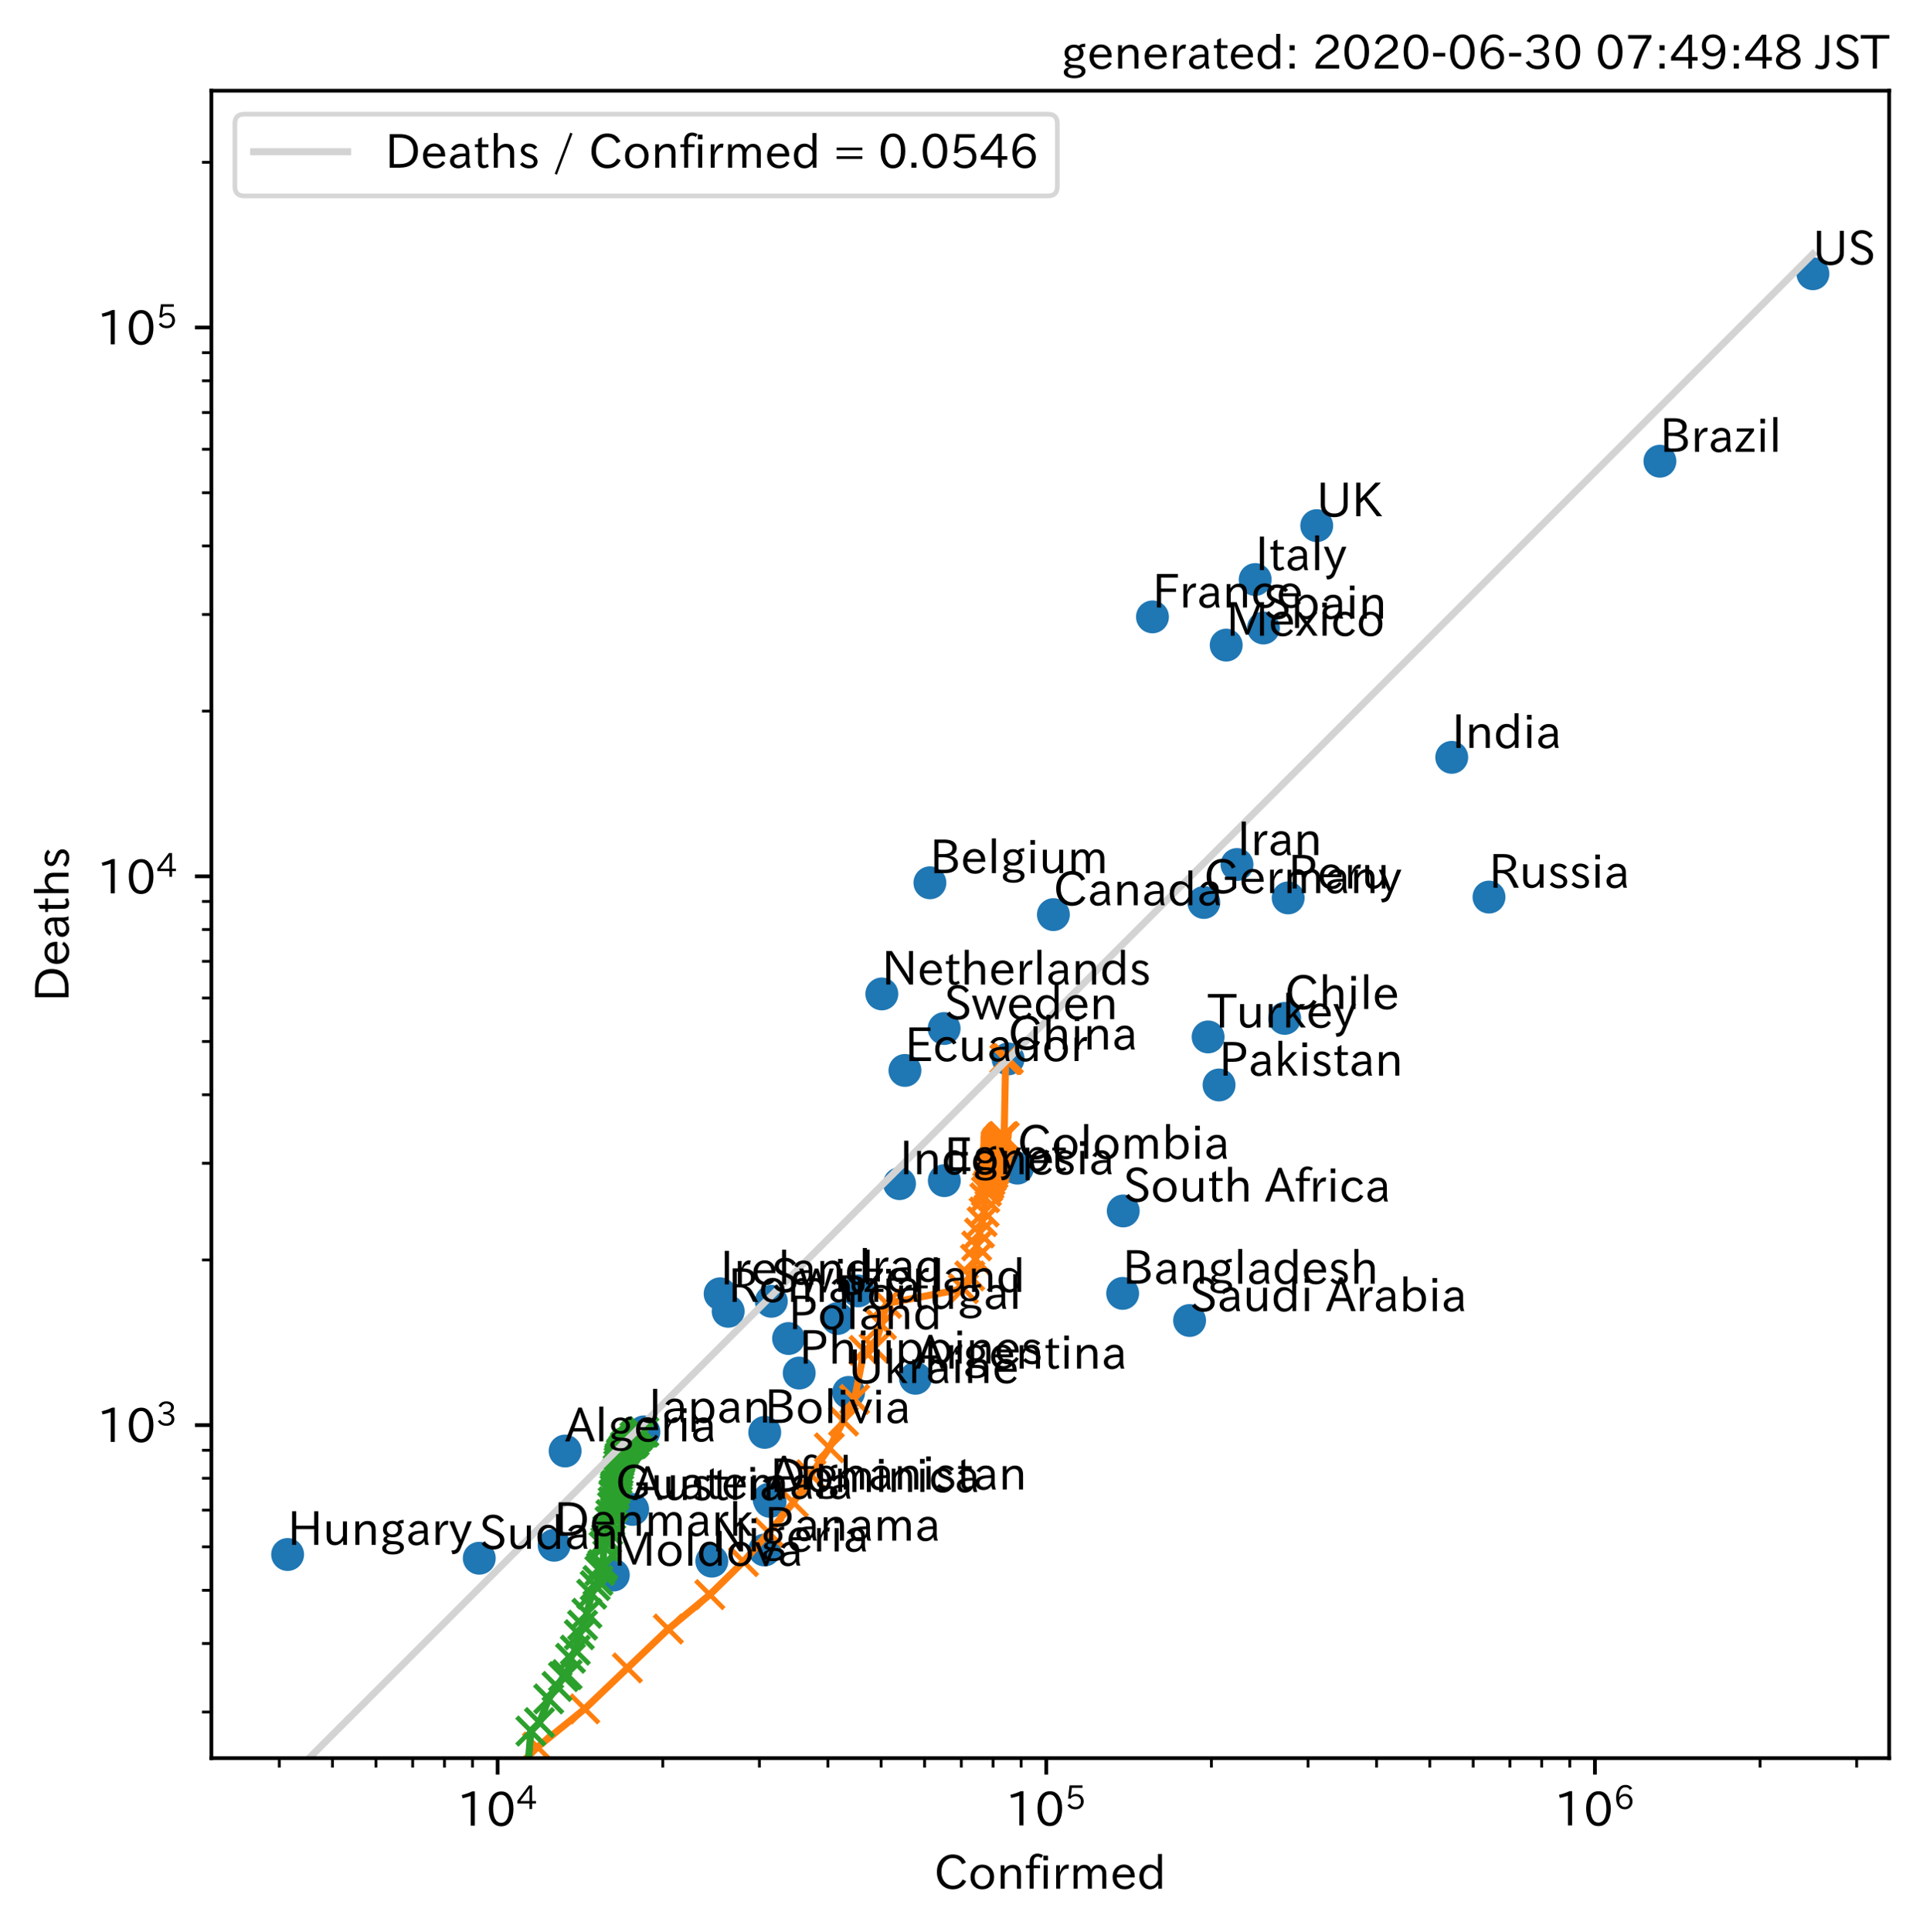 <?xml version="1.0" encoding="utf-8" standalone="no"?>
<!DOCTYPE svg PUBLIC "-//W3C//DTD SVG 1.1//EN"
  "http://www.w3.org/Graphics/SVG/1.1/DTD/svg11.dtd">
<!-- Created with matplotlib (https://matplotlib.org/) -->
<svg height="411.096pt" version="1.1" viewBox="0 0 409.311 411.096" width="409.311pt" xmlns="http://www.w3.org/2000/svg" xmlns:xlink="http://www.w3.org/1999/xlink">
 <defs>
  <style type="text/css">
*{stroke-linecap:butt;stroke-linejoin:round;}
  </style>
 </defs>
 <g id="figure_1">
  <g id="patch_1">
   <path d="M 0 411.096 
L 409.311 411.096 
L 409.311 0 
L 0 0 
z
" style="fill:#ffffff;"/>
  </g>
  <g id="axes_1">
   <g id="patch_2">
    <path d="M 44.991 374.115 
L 402.111 374.115 
L 402.111 19.299 
L 44.991 19.299 
z
" style="fill:#ffffff;"/>
   </g>
   <g id="matplotlib.axis_1">
    <g id="xtick_1">
     <g id="line2d_1">
      <defs>
       <path d="M 0 0 
L 0 3.5 
" id="me88b05c283" style="stroke:#000000;stroke-width:0.8;"/>
      </defs>
      <g>
       <use style="stroke:#000000;stroke-width:0.8;" x="105.924" xlink:href="#me88b05c283" y="374.115"/>
      </g>
     </g>
     <g id="text_1">
      <!-- $\mathdefault{10^{4}}$ -->
      <defs>
       <path d="M 38.484 0.984 
L 29.688 0.984 
L 29.688 64.109 
Q 21.438 61.281 12.312 59.328 
L 10.688 66.109 
Q 23.734 69.391 32.906 73.922 
L 38.484 73.922 
z
" id="IPAexGothic-49"/>
       <path d="M 31.844 73.828 
Q 45.016 73.828 52.094 61.625 
Q 57.719 51.953 57.719 36.625 
Q 57.719 21.438 52.094 11.578 
Q 45.125 -0.484 31.5 -0.484 
Q 17.922 -0.484 10.938 11.578 
Q 5.328 21.438 5.328 36.719 
Q 5.328 58.016 15.625 67.719 
Q 22.172 73.828 31.844 73.828 
z
M 31.5 66.656 
Q 23.688 66.656 19.188 58.734 
Q 14.594 50.734 14.594 36.625 
Q 14.594 22.75 19.094 14.797 
Q 23.641 6.984 31.5 6.984 
Q 40.922 6.984 45.453 18.016 
Q 48.438 25.344 48.438 37.109 
Q 48.438 50.875 43.844 58.734 
Q 39.203 66.656 31.5 66.656 
z
" id="IPAexGothic-48"/>
       <path d="M 59.578 18.109 
L 47.797 18.109 
L 47.797 0.984 
L 39.797 0.984 
L 39.797 18.109 
L 3.078 18.109 
L 3.078 26.125 
L 38.375 73.094 
L 47.797 73.094 
L 47.797 25.531 
L 59.578 25.531 
z
M 40.281 64.203 
L 39.984 64.203 
Q 35.594 57.125 31.297 51.312 
L 11.859 25.531 
L 39.797 25.531 
L 39.797 49.125 
Q 39.797 54.391 40.281 64.203 
z
" id="IPAexGothic-52"/>
      </defs>
      <g transform="translate(97.224 388.605)scale(0.1 -0.1)">
       <use transform="translate(0 0.287)" xlink:href="#IPAexGothic-49"/>
       <use transform="translate(62.988 0.287)" xlink:href="#IPAexGothic-48"/>
       <use transform="translate(126.865 35.834)scale(0.7)" xlink:href="#IPAexGothic-52"/>
      </g>
     </g>
    </g>
    <g id="xtick_2">
     <g id="line2d_2">
      <g>
       <use style="stroke:#000000;stroke-width:0.8;" x="222.7" xlink:href="#me88b05c283" y="374.115"/>
      </g>
     </g>
     <g id="text_2">
      <!-- $\mathdefault{10^{5}}$ -->
      <defs>
       <path d="M 18.406 40.672 
Q 25.531 46.297 33.938 46.297 
Q 44 46.297 50.641 39.5 
Q 56.844 33.016 56.844 23.391 
Q 56.844 14.656 51.516 8.016 
Q 44.828 -0.484 31.734 -0.484 
Q 14.984 -0.484 7.328 12.25 
L 14.656 16.062 
Q 20.453 6.781 31.453 6.781 
Q 38.531 6.781 43.266 11.188 
Q 48.141 15.828 48.141 23.484 
Q 48.141 30.719 43.844 35.016 
Q 39.359 39.5 32.125 39.5 
Q 21.969 39.5 16.75 31.688 
L 9.234 32.672 
L 13.812 72.406 
L 53.219 72.406 
L 53.219 64.891 
L 20.953 64.891 
L 17.719 40.672 
z
" id="IPAexGothic-53"/>
      </defs>
      <g transform="translate(214 388.605)scale(0.1 -0.1)">
       <use transform="translate(0 0.769)" xlink:href="#IPAexGothic-49"/>
       <use transform="translate(62.988 0.769)" xlink:href="#IPAexGothic-48"/>
       <use transform="translate(126.865 36.316)scale(0.7)" xlink:href="#IPAexGothic-53"/>
      </g>
     </g>
    </g>
    <g id="xtick_3">
     <g id="line2d_3">
      <g>
       <use style="stroke:#000000;stroke-width:0.8;" x="339.476" xlink:href="#me88b05c283" y="374.115"/>
      </g>
     </g>
     <g id="text_3">
      <!-- $\mathdefault{10^{6}}$ -->
      <defs>
       <path d="M 16.5 36.375 
Q 23.578 46.578 34.906 46.578 
Q 45.406 46.578 51.812 39.266 
Q 57.422 32.906 57.422 23.781 
Q 57.422 13.812 51.125 6.781 
Q 44.578 -0.484 34.031 -0.484 
Q 21.484 -0.484 14.406 9.078 
Q 7.516 18.406 7.516 34.812 
Q 7.516 53.516 15.828 64.203 
Q 23.344 73.828 35.5 73.828 
Q 49.859 73.828 56.391 62.891 
L 49.219 58.984 
Q 45.219 66.656 35.938 66.656 
Q 17.484 66.656 16.109 36.375 
z
M 33.453 39.797 
Q 26.312 39.797 21.625 34.469 
Q 17.438 29.688 17.438 24.078 
Q 17.438 18.062 21.141 13.188 
Q 26.125 6.688 33.734 6.688 
Q 41.703 6.688 45.953 13.188 
Q 48.828 17.625 48.828 23.484 
Q 48.828 30.375 45.016 34.812 
Q 40.625 39.797 33.453 39.797 
z
" id="IPAexGothic-54"/>
      </defs>
      <g transform="translate(330.776 388.605)scale(0.1 -0.1)">
       <use transform="translate(0 0.773)" xlink:href="#IPAexGothic-49"/>
       <use transform="translate(62.988 0.773)" xlink:href="#IPAexGothic-48"/>
       <use transform="translate(126.865 36.32)scale(0.7)" xlink:href="#IPAexGothic-54"/>
      </g>
     </g>
    </g>
    <g id="xtick_4">
     <g id="line2d_4">
      <defs>
       <path d="M 0 0 
L 0 2 
" id="m0465cef9ac" style="stroke:#000000;stroke-width:0.6;"/>
      </defs>
      <g>
       <use style="stroke:#000000;stroke-width:0.6;" x="59.454" xlink:href="#m0465cef9ac" y="374.115"/>
      </g>
     </g>
    </g>
    <g id="xtick_5">
     <g id="line2d_5">
      <g>
       <use style="stroke:#000000;stroke-width:0.6;" x="70.771" xlink:href="#m0465cef9ac" y="374.115"/>
      </g>
     </g>
    </g>
    <g id="xtick_6">
     <g id="line2d_6">
      <g>
       <use style="stroke:#000000;stroke-width:0.6;" x="80.017" xlink:href="#m0465cef9ac" y="374.115"/>
      </g>
     </g>
    </g>
    <g id="xtick_7">
     <g id="line2d_7">
      <g>
       <use style="stroke:#000000;stroke-width:0.6;" x="87.835" xlink:href="#m0465cef9ac" y="374.115"/>
      </g>
     </g>
    </g>
    <g id="xtick_8">
     <g id="line2d_8">
      <g>
       <use style="stroke:#000000;stroke-width:0.6;" x="94.607" xlink:href="#m0465cef9ac" y="374.115"/>
      </g>
     </g>
    </g>
    <g id="xtick_9">
     <g id="line2d_9">
      <g>
       <use style="stroke:#000000;stroke-width:0.6;" x="100.581" xlink:href="#m0465cef9ac" y="374.115"/>
      </g>
     </g>
    </g>
    <g id="xtick_10">
     <g id="line2d_10">
      <g>
       <use style="stroke:#000000;stroke-width:0.6;" x="141.077" xlink:href="#m0465cef9ac" y="374.115"/>
      </g>
     </g>
    </g>
    <g id="xtick_11">
     <g id="line2d_11">
      <g>
       <use style="stroke:#000000;stroke-width:0.6;" x="161.64" xlink:href="#m0465cef9ac" y="374.115"/>
      </g>
     </g>
    </g>
    <g id="xtick_12">
     <g id="line2d_12">
      <g>
       <use style="stroke:#000000;stroke-width:0.6;" x="176.23" xlink:href="#m0465cef9ac" y="374.115"/>
      </g>
     </g>
    </g>
    <g id="xtick_13">
     <g id="line2d_13">
      <g>
       <use style="stroke:#000000;stroke-width:0.6;" x="187.547" xlink:href="#m0465cef9ac" y="374.115"/>
      </g>
     </g>
    </g>
    <g id="xtick_14">
     <g id="line2d_14">
      <g>
       <use style="stroke:#000000;stroke-width:0.6;" x="196.794" xlink:href="#m0465cef9ac" y="374.115"/>
      </g>
     </g>
    </g>
    <g id="xtick_15">
     <g id="line2d_15">
      <g>
       <use style="stroke:#000000;stroke-width:0.6;" x="204.611" xlink:href="#m0465cef9ac" y="374.115"/>
      </g>
     </g>
    </g>
    <g id="xtick_16">
     <g id="line2d_16">
      <g>
       <use style="stroke:#000000;stroke-width:0.6;" x="211.383" xlink:href="#m0465cef9ac" y="374.115"/>
      </g>
     </g>
    </g>
    <g id="xtick_17">
     <g id="line2d_17">
      <g>
       <use style="stroke:#000000;stroke-width:0.6;" x="217.357" xlink:href="#m0465cef9ac" y="374.115"/>
      </g>
     </g>
    </g>
    <g id="xtick_18">
     <g id="line2d_18">
      <g>
       <use style="stroke:#000000;stroke-width:0.6;" x="257.853" xlink:href="#m0465cef9ac" y="374.115"/>
      </g>
     </g>
    </g>
    <g id="xtick_19">
     <g id="line2d_19">
      <g>
       <use style="stroke:#000000;stroke-width:0.6;" x="278.417" xlink:href="#m0465cef9ac" y="374.115"/>
      </g>
     </g>
    </g>
    <g id="xtick_20">
     <g id="line2d_20">
      <g>
       <use style="stroke:#000000;stroke-width:0.6;" x="293.007" xlink:href="#m0465cef9ac" y="374.115"/>
      </g>
     </g>
    </g>
    <g id="xtick_21">
     <g id="line2d_21">
      <g>
       <use style="stroke:#000000;stroke-width:0.6;" x="304.323" xlink:href="#m0465cef9ac" y="374.115"/>
      </g>
     </g>
    </g>
    <g id="xtick_22">
     <g id="line2d_22">
      <g>
       <use style="stroke:#000000;stroke-width:0.6;" x="313.57" xlink:href="#m0465cef9ac" y="374.115"/>
      </g>
     </g>
    </g>
    <g id="xtick_23">
     <g id="line2d_23">
      <g>
       <use style="stroke:#000000;stroke-width:0.6;" x="321.388" xlink:href="#m0465cef9ac" y="374.115"/>
      </g>
     </g>
    </g>
    <g id="xtick_24">
     <g id="line2d_24">
      <g>
       <use style="stroke:#000000;stroke-width:0.6;" x="328.16" xlink:href="#m0465cef9ac" y="374.115"/>
      </g>
     </g>
    </g>
    <g id="xtick_25">
     <g id="line2d_25">
      <g>
       <use style="stroke:#000000;stroke-width:0.6;" x="334.133" xlink:href="#m0465cef9ac" y="374.115"/>
      </g>
     </g>
    </g>
    <g id="xtick_26">
     <g id="line2d_26">
      <g>
       <use style="stroke:#000000;stroke-width:0.6;" x="374.63" xlink:href="#m0465cef9ac" y="374.115"/>
      </g>
     </g>
    </g>
    <g id="xtick_27">
     <g id="line2d_27">
      <g>
       <use style="stroke:#000000;stroke-width:0.6;" x="395.193" xlink:href="#m0465cef9ac" y="374.115"/>
      </g>
     </g>
    </g>
    <g id="text_4">
     <!-- Confirmed -->
     <defs>
      <path d="M 68.016 17 
Q 65.328 10.844 60.297 6.688 
Q 51.766 -0.484 39.984 -0.484 
Q 24.812 -0.484 14.984 10.203 
Q 5.906 20.219 5.906 36.422 
Q 5.906 53.219 15.828 63.719 
Q 25.297 73.828 39.594 73.828 
Q 59.578 73.828 67.531 56.688 
L 59.516 52.984 
Q 53.516 66.219 39.703 66.219 
Q 29.547 66.219 22.703 58.5 
Q 15.531 50.25 15.531 36.281 
Q 15.531 24.219 21.625 16.5 
Q 28.766 7.375 40.047 7.375 
Q 54 7.375 60.594 20.609 
z
" id="IPAexGothic-67"/>
      <path d="M 29.984 52.203 
Q 40.531 52.203 47.75 45.125 
Q 55.172 37.703 55.172 25.594 
Q 55.172 13.875 47.906 6.594 
Q 40.766 -0.484 29.984 -0.484 
Q 19.188 -0.484 12.203 6.5 
Q 4.891 13.766 4.891 25.875 
Q 4.891 37.703 12.312 45.125 
Q 19.391 52.203 29.984 52.203 
z
M 29.984 45.609 
Q 23.734 45.609 19.391 41.109 
Q 13.875 35.594 13.875 25.781 
Q 13.875 16.109 19.281 10.688 
Q 23.688 6.297 29.984 6.297 
Q 36.422 6.297 40.766 10.797 
Q 46.188 16.219 46.188 26.125 
Q 46.188 35.453 40.672 41.109 
Q 36.188 45.609 29.984 45.609 
z
" id="IPAexGothic-111"/>
      <path d="M 52 0.984 
L 43.406 0.984 
L 43.406 31.891 
Q 43.406 44.578 32.906 44.578 
Q 22.312 44.578 17.391 31.891 
L 17.391 0.984 
L 8.797 0.984 
L 8.797 50.781 
L 16.797 50.781 
L 16.797 41.797 
Q 23.828 51.812 34.719 51.812 
Q 52 51.812 52 32.375 
z
" id="IPAexGothic-110"/>
      <path d="M 38.375 72.219 
L 34.812 66.312 
Q 31.109 69.094 27.203 69.094 
Q 18.5 69.094 18.5 57.375 
L 18.5 50.781 
L 32.078 50.781 
L 32.078 44.672 
L 18.5 44.672 
L 18.5 0.984 
L 10.016 0.984 
L 10.016 44.672 
L 1.906 44.672 
L 1.906 50.781 
L 10.016 50.781 
L 10.016 57.172 
Q 10.016 65.438 13.922 70.062 
Q 18.75 75.688 26.703 75.688 
Q 33.062 75.688 38.375 72.219 
z
" id="IPAexGothic-102"/>
      <path d="M 18.406 61.375 
L 8.594 61.375 
L 8.594 71.391 
L 18.406 71.391 
z
M 17.781 0.984 
L 9.188 0.984 
L 9.188 50.781 
L 17.781 50.781 
z
" id="IPAexGothic-105"/>
      <path d="M 36.078 51.812 
L 34.578 43.266 
Q 32.906 43.609 31.594 43.609 
Q 25.828 43.609 22.078 38.188 
Q 17.391 31.344 17.391 26.172 
L 17.391 0.984 
L 8.797 0.984 
L 8.797 50.781 
L 16.891 50.781 
L 16.5 35.984 
L 16.703 35.984 
Q 22.219 52.203 32.766 52.203 
Q 34.469 52.203 36.078 51.812 
z
" id="IPAexGothic-114"/>
      <path d="M 78.469 0.984 
L 69.875 0.984 
L 69.875 32.172 
Q 69.875 44.828 60.109 44.828 
Q 55.469 44.828 51.609 40.531 
Q 48.875 37.453 47.797 32.859 
L 47.797 0.984 
L 39.203 0.984 
L 39.203 32.281 
Q 39.203 44.828 29.984 44.828 
Q 25.094 44.828 21.391 40.531 
Q 17.391 36.031 17.391 31.891 
L 17.391 0.984 
L 8.797 0.984 
L 8.797 50.781 
L 16.797 50.781 
L 16.797 42.188 
Q 21.734 51.812 31.688 51.812 
Q 42.578 51.812 46.188 41.359 
Q 51.609 51.812 61.766 51.812 
Q 69.969 51.812 74.562 46 
Q 78.469 41.219 78.469 32.375 
z
" id="IPAexGothic-109"/>
      <path d="M 13.484 24.906 
Q 13.922 16.266 18.891 11.281 
Q 23.969 6.203 31.203 6.203 
Q 40.719 6.203 46.297 15.094 
L 51.906 11.375 
Q 44.828 -0.484 30.172 -0.484 
Q 19.094 -0.484 11.969 6.594 
Q 4.781 13.812 4.781 25.641 
Q 4.781 38.188 12.312 45.703 
Q 19 52.391 29 52.391 
Q 38.422 52.391 44.781 46.188 
Q 51.906 38.969 51.906 26.906 
L 51.906 24.906 
z
M 43.062 31.203 
Q 42.328 37.984 38.281 41.891 
Q 34.281 45.906 28.812 45.906 
Q 22.469 45.906 17.969 40.484 
Q 14.891 36.812 13.969 31.203 
z
" id="IPAexGothic-101"/>
      <path d="M 52.984 0.984 
L 45.172 0.984 
L 45.172 9.672 
Q 38.141 -0.484 27.391 -0.484 
Q 18.453 -0.484 12.312 5.812 
Q 4.891 13.188 4.891 25.984 
Q 4.891 38.531 12.062 45.906 
Q 18.266 52.203 27.391 52.203 
Q 37.25 52.203 44.484 43.891 
L 44.484 74.906 
L 52.984 74.906 
z
M 44.484 20.359 
L 44.484 32.766 
Q 44.484 37.703 38.375 42.281 
Q 34.078 45.406 28.953 45.406 
Q 23.188 45.406 19.188 41.406 
Q 13.875 36.078 13.875 26.219 
Q 13.875 17.328 18.266 11.719 
Q 22.516 6.391 28.859 6.391 
Q 36.281 6.391 41.5 13.672 
Q 44.484 17.719 44.484 20.359 
z
" id="IPAexGothic-100"/>
     </defs>
     <g transform="translate(198.833 401.996)scale(0.1 -0.1)">
      <use xlink:href="#IPAexGothic-67"/>
      <use x="72.51" xlink:href="#IPAexGothic-111"/>
      <use x="132.91" xlink:href="#IPAexGothic-110"/>
      <use x="193.311" xlink:href="#IPAexGothic-102"/>
      <use x="223.926" xlink:href="#IPAexGothic-105"/>
      <use x="250.928" xlink:href="#IPAexGothic-114"/>
      <use x="287.939" xlink:href="#IPAexGothic-109"/>
      <use x="375.049" xlink:href="#IPAexGothic-101"/>
      <use x="431.934" xlink:href="#IPAexGothic-100"/>
     </g>
    </g>
   </g>
   <g id="matplotlib.axis_2">
    <g id="ytick_1">
     <g id="line2d_28">
      <defs>
       <path d="M 0 0 
L -3.5 0 
" id="m98b71c88f7" style="stroke:#000000;stroke-width:0.8;"/>
      </defs>
      <g>
       <use style="stroke:#000000;stroke-width:0.8;" x="44.991" xlink:href="#m98b71c88f7" y="303.25"/>
      </g>
     </g>
     <g id="text_5">
      <!-- $\mathdefault{10^{3}}$ -->
      <defs>
       <path d="M 37.203 37.797 
Q 54.781 34.625 54.781 19.969 
Q 54.781 11.188 48.875 5.562 
Q 42.328 -0.484 30.375 -0.484 
Q 12.453 -0.484 4.5 13.766 
L 11.812 17.672 
Q 17.328 6.891 30.281 6.891 
Q 37.891 6.891 42.094 10.797 
Q 46.094 14.5 46.094 20.172 
Q 46.094 26.859 40.094 30.906 
Q 34.625 34.578 25.688 34.578 
L 21.297 34.578 
L 21.297 41.703 
L 25.875 41.703 
Q 34.859 41.703 39.594 45.125 
Q 44.672 48.734 44.672 54.828 
Q 44.672 61.469 38.969 64.656 
Q 35.297 66.844 30.172 66.844 
Q 19.344 66.844 14.109 55.906 
L 6.781 59.422 
Q 14.016 73.828 30.281 73.828 
Q 40.578 73.828 46.969 68.656 
Q 53.375 63.578 53.375 55.219 
Q 53.375 47.312 47.172 42.281 
Q 43.172 39.062 37.203 38.188 
z
" id="IPAexGothic-51"/>
      </defs>
      <g transform="translate(20.591 306.995)scale(0.1 -0.1)">
       <use transform="translate(0 0.773)" xlink:href="#IPAexGothic-49"/>
       <use transform="translate(62.988 0.773)" xlink:href="#IPAexGothic-48"/>
       <use transform="translate(126.865 36.32)scale(0.7)" xlink:href="#IPAexGothic-51"/>
      </g>
     </g>
    </g>
    <g id="ytick_2">
     <g id="line2d_29">
      <g>
       <use style="stroke:#000000;stroke-width:0.8;" x="44.991" xlink:href="#m98b71c88f7" y="186.474"/>
      </g>
     </g>
     <g id="text_6">
      <!-- $\mathdefault{10^{4}}$ -->
      <g transform="translate(20.591 190.219)scale(0.1 -0.1)">
       <use transform="translate(0 0.287)" xlink:href="#IPAexGothic-49"/>
       <use transform="translate(62.988 0.287)" xlink:href="#IPAexGothic-48"/>
       <use transform="translate(126.865 35.834)scale(0.7)" xlink:href="#IPAexGothic-52"/>
      </g>
     </g>
    </g>
    <g id="ytick_3">
     <g id="line2d_30">
      <g>
       <use style="stroke:#000000;stroke-width:0.8;" x="44.991" xlink:href="#m98b71c88f7" y="69.697"/>
      </g>
     </g>
     <g id="text_7">
      <!-- $\mathdefault{10^{5}}$ -->
      <g transform="translate(20.591 73.443)scale(0.1 -0.1)">
       <use transform="translate(0 0.769)" xlink:href="#IPAexGothic-49"/>
       <use transform="translate(62.988 0.769)" xlink:href="#IPAexGothic-48"/>
       <use transform="translate(126.865 36.316)scale(0.7)" xlink:href="#IPAexGothic-53"/>
      </g>
     </g>
    </g>
    <g id="ytick_4">
     <g id="line2d_31">
      <defs>
       <path d="M 0 0 
L -2 0 
" id="m92a9abc0c0" style="stroke:#000000;stroke-width:0.6;"/>
      </defs>
      <g>
       <use style="stroke:#000000;stroke-width:0.6;" x="44.991" xlink:href="#m92a9abc0c0" y="364.31"/>
      </g>
     </g>
    </g>
    <g id="ytick_5">
     <g id="line2d_32">
      <g>
       <use style="stroke:#000000;stroke-width:0.6;" x="44.991" xlink:href="#m92a9abc0c0" y="349.72"/>
      </g>
     </g>
    </g>
    <g id="ytick_6">
     <g id="line2d_33">
      <g>
       <use style="stroke:#000000;stroke-width:0.6;" x="44.991" xlink:href="#m92a9abc0c0" y="338.403"/>
      </g>
     </g>
    </g>
    <g id="ytick_7">
     <g id="line2d_34">
      <g>
       <use style="stroke:#000000;stroke-width:0.6;" x="44.991" xlink:href="#m92a9abc0c0" y="329.156"/>
      </g>
     </g>
    </g>
    <g id="ytick_8">
     <g id="line2d_35">
      <g>
       <use style="stroke:#000000;stroke-width:0.6;" x="44.991" xlink:href="#m92a9abc0c0" y="321.339"/>
      </g>
     </g>
    </g>
    <g id="ytick_9">
     <g id="line2d_36">
      <g>
       <use style="stroke:#000000;stroke-width:0.6;" x="44.991" xlink:href="#m92a9abc0c0" y="314.567"/>
      </g>
     </g>
    </g>
    <g id="ytick_10">
     <g id="line2d_37">
      <g>
       <use style="stroke:#000000;stroke-width:0.6;" x="44.991" xlink:href="#m92a9abc0c0" y="308.593"/>
      </g>
     </g>
    </g>
    <g id="ytick_11">
     <g id="line2d_38">
      <g>
       <use style="stroke:#000000;stroke-width:0.6;" x="44.991" xlink:href="#m92a9abc0c0" y="268.097"/>
      </g>
     </g>
    </g>
    <g id="ytick_12">
     <g id="line2d_39">
      <g>
       <use style="stroke:#000000;stroke-width:0.6;" x="44.991" xlink:href="#m92a9abc0c0" y="247.533"/>
      </g>
     </g>
    </g>
    <g id="ytick_13">
     <g id="line2d_40">
      <g>
       <use style="stroke:#000000;stroke-width:0.6;" x="44.991" xlink:href="#m92a9abc0c0" y="232.943"/>
      </g>
     </g>
    </g>
    <g id="ytick_14">
     <g id="line2d_41">
      <g>
       <use style="stroke:#000000;stroke-width:0.6;" x="44.991" xlink:href="#m92a9abc0c0" y="221.627"/>
      </g>
     </g>
    </g>
    <g id="ytick_15">
     <g id="line2d_42">
      <g>
       <use style="stroke:#000000;stroke-width:0.6;" x="44.991" xlink:href="#m92a9abc0c0" y="212.38"/>
      </g>
     </g>
    </g>
    <g id="ytick_16">
     <g id="line2d_43">
      <g>
       <use style="stroke:#000000;stroke-width:0.6;" x="44.991" xlink:href="#m92a9abc0c0" y="204.562"/>
      </g>
     </g>
    </g>
    <g id="ytick_17">
     <g id="line2d_44">
      <g>
       <use style="stroke:#000000;stroke-width:0.6;" x="44.991" xlink:href="#m92a9abc0c0" y="197.79"/>
      </g>
     </g>
    </g>
    <g id="ytick_18">
     <g id="line2d_45">
      <g>
       <use style="stroke:#000000;stroke-width:0.6;" x="44.991" xlink:href="#m92a9abc0c0" y="191.817"/>
      </g>
     </g>
    </g>
    <g id="ytick_19">
     <g id="line2d_46">
      <g>
       <use style="stroke:#000000;stroke-width:0.6;" x="44.991" xlink:href="#m92a9abc0c0" y="151.32"/>
      </g>
     </g>
    </g>
    <g id="ytick_20">
     <g id="line2d_47">
      <g>
       <use style="stroke:#000000;stroke-width:0.6;" x="44.991" xlink:href="#m92a9abc0c0" y="130.757"/>
      </g>
     </g>
    </g>
    <g id="ytick_21">
     <g id="line2d_48">
      <g>
       <use style="stroke:#000000;stroke-width:0.6;" x="44.991" xlink:href="#m92a9abc0c0" y="116.167"/>
      </g>
     </g>
    </g>
    <g id="ytick_22">
     <g id="line2d_49">
      <g>
       <use style="stroke:#000000;stroke-width:0.6;" x="44.991" xlink:href="#m92a9abc0c0" y="104.851"/>
      </g>
     </g>
    </g>
    <g id="ytick_23">
     <g id="line2d_50">
      <g>
       <use style="stroke:#000000;stroke-width:0.6;" x="44.991" xlink:href="#m92a9abc0c0" y="95.604"/>
      </g>
     </g>
    </g>
    <g id="ytick_24">
     <g id="line2d_51">
      <g>
       <use style="stroke:#000000;stroke-width:0.6;" x="44.991" xlink:href="#m92a9abc0c0" y="87.786"/>
      </g>
     </g>
    </g>
    <g id="ytick_25">
     <g id="line2d_52">
      <g>
       <use style="stroke:#000000;stroke-width:0.6;" x="44.991" xlink:href="#m92a9abc0c0" y="81.014"/>
      </g>
     </g>
    </g>
    <g id="ytick_26">
     <g id="line2d_53">
      <g>
       <use style="stroke:#000000;stroke-width:0.6;" x="44.991" xlink:href="#m92a9abc0c0" y="75.041"/>
      </g>
     </g>
    </g>
    <g id="ytick_27">
     <g id="line2d_54">
      <g>
       <use style="stroke:#000000;stroke-width:0.6;" x="44.991" xlink:href="#m92a9abc0c0" y="34.544"/>
      </g>
     </g>
    </g>
    <g id="text_8">
     <!-- Deaths -->
     <defs>
      <path d="M 9.516 72.406 
L 31 72.406 
Q 49.359 72.406 59.234 63.281 
Q 69.625 53.812 69.625 36.812 
Q 69.625 16.359 54.938 6.891 
Q 45.703 0.984 30.328 0.984 
L 9.516 0.984 
z
M 18.312 8.688 
L 29.594 8.688 
Q 60.203 8.688 60.203 36.812 
Q 60.203 64.797 30.125 64.797 
L 18.312 64.797 
z
" id="IPAexGothic-68"/>
      <path d="M 49.312 0.984 
L 41.75 0.984 
Q 39.984 4.734 39.547 8.688 
L 39.203 8.688 
Q 33.547 -0.391 22.312 -0.391 
Q 14.594 -0.391 9.719 4.5 
Q 5.422 8.797 5.422 14.984 
Q 5.422 30.422 32.031 31.203 
L 38.719 31.391 
L 38.719 33.984 
Q 38.719 39.203 35.75 42.188 
Q 32.625 45.312 27.734 45.312 
Q 19.344 45.312 15.141 37.156 
L 7.719 40.578 
Q 14.656 52 27.938 52 
Q 37.109 52 42.047 46.875 
Q 46.625 42.281 46.625 33.891 
L 46.625 15.578 
Q 46.625 6.25 49.312 0.984 
z
M 38.922 25.391 
L 33.453 25.297 
Q 14.109 24.859 14.109 14.891 
Q 14.109 11.375 16.406 9.078 
Q 19.234 6.297 23.828 6.297 
Q 30.219 6.297 34.906 10.984 
Q 38.922 15.141 38.922 21 
z
" id="IPAexGothic-97"/>
      <path d="M 33.203 3.766 
Q 27.641 -0.094 21.828 -0.094 
Q 10.203 -0.094 10.203 12.984 
L 10.203 44.672 
L 3.422 44.672 
L 3.422 50.781 
L 10.203 50.781 
L 10.203 61.969 
L 18.406 66.062 
L 18.406 50.781 
L 32.234 50.781 
L 32.234 44.672 
L 18.406 44.672 
L 18.406 14.156 
Q 18.406 6.5 23.641 6.5 
Q 27.156 6.5 30.328 9.188 
z
" id="IPAexGothic-116"/>
      <path d="M 52.297 0.984 
L 43.703 0.984 
L 43.703 31.891 
Q 43.703 44.578 33.297 44.578 
Q 22.609 44.578 17.672 31.891 
L 17.672 0.984 
L 9.078 0.984 
L 9.078 74.906 
L 17.672 74.906 
L 17.672 42.281 
Q 24.469 51.812 35.109 51.812 
Q 52.297 51.812 52.297 32.375 
z
" id="IPAexGothic-104"/>
      <path d="M 34.906 39.797 
Q 30.281 45.797 23.188 45.797 
Q 13.922 45.797 13.922 38.672 
Q 13.922 33.641 23.922 30.375 
L 27.203 29.297 
Q 41.406 24.656 41.406 13.969 
Q 41.406 6.781 35.5 2.688 
Q 30.812 -0.484 23.391 -0.484 
Q 11.969 -0.484 4 7.859 
L 9.422 12.797 
Q 15.578 6.203 23.688 6.203 
Q 33.297 6.203 33.297 13.672 
Q 33.297 19.344 22.703 23.094 
L 19.281 24.266 
Q 5.906 28.953 5.906 37.984 
Q 5.906 43.703 9.812 47.609 
Q 14.5 52.297 22.703 52.297 
Q 33.688 52.297 40.719 44.672 
z
" id="IPAexGothic-115"/>
     </defs>
     <g transform="translate(14.691 213.16)rotate(-90)scale(0.1 -0.1)">
      <use xlink:href="#IPAexGothic-68"/>
      <use x="75.684" xlink:href="#IPAexGothic-101"/>
      <use x="132.568" xlink:href="#IPAexGothic-97"/>
      <use x="187.549" xlink:href="#IPAexGothic-116"/>
      <use x="222.168" xlink:href="#IPAexGothic-104"/>
      <use x="282.861" xlink:href="#IPAexGothic-115"/>
     </g>
    </g>
   </g>
   <g id="line2d_55">
    <defs>
     <path d="M 0 3 
C 0.796 3 1.559 2.684 2.121 2.121 
C 2.684 1.559 3 0.796 3 0 
C 3 -0.796 2.684 -1.559 2.121 -2.121 
C 1.559 -2.684 0.796 -3 0 -3 
C -0.796 -3 -1.559 -2.684 -2.121 -2.121 
C -2.684 -1.559 -3 -0.796 -3 0 
C -3 0.796 -2.684 1.559 -2.121 2.121 
C -1.559 2.684 -0.796 3 0 3 
z
" id="ma93c189762" style="stroke:#1f77b4;"/>
    </defs>
    <g clip-path="url(#p3861f01e03)">
     <use style="fill:#1f77b4;stroke:#1f77b4;" x="239.084" xlink:href="#ma93c189762" y="257.68"/>
     <use style="fill:#1f77b4;stroke:#1f77b4;" x="151.508" xlink:href="#ma93c189762" y="332.205"/>
     <use style="fill:#1f77b4;stroke:#1f77b4;" x="120.284" xlink:href="#ma93c189762" y="308.762"/>
     <use style="fill:#1f77b4;stroke:#1f77b4;" x="385.878" xlink:href="#ma93c189762" y="58.252"/>
     <use style="fill:#1f77b4;stroke:#1f77b4;" x="353.313" xlink:href="#ma93c189762" y="98.143"/>
     <use style="fill:#1f77b4;stroke:#1f77b4;" x="274.186" xlink:href="#ma93c189762" y="191.062"/>
     <use style="fill:#1f77b4;stroke:#1f77b4;" x="273.444" xlink:href="#ma93c189762" y="216.71"/>
     <use style="fill:#1f77b4;stroke:#1f77b4;" x="261" xlink:href="#ma93c189762" y="137.277"/>
     <use style="fill:#1f77b4;stroke:#1f77b4;" x="224.215" xlink:href="#ma93c189762" y="194.62"/>
     <use style="fill:#1f77b4;stroke:#1f77b4;" x="216.557" xlink:href="#ma93c189762" y="248.575"/>
     <use style="fill:#1f77b4;stroke:#1f77b4;" x="194.85" xlink:href="#ma93c189762" y="293.29"/>
     <use style="fill:#1f77b4;stroke:#1f77b4;" x="192.615" xlink:href="#ma93c189762" y="227.777"/>
     <use style="fill:#1f77b4;stroke:#1f77b4;" x="163.91" xlink:href="#ma93c189762" y="319.489"/>
     <use style="fill:#1f77b4;stroke:#1f77b4;" x="162.771" xlink:href="#ma93c189762" y="304.794"/>
     <use style="fill:#1f77b4;stroke:#1f77b4;" x="162.741" xlink:href="#ma93c189762" y="329.837"/>
     <use style="fill:#1f77b4;stroke:#1f77b4;" x="131.003" xlink:href="#ma93c189762" y="320.906"/>
     <use style="fill:#1f77b4;stroke:#1f77b4;" x="263.299" xlink:href="#ma93c189762" y="183.961"/>
     <use style="fill:#1f77b4;stroke:#1f77b4;" x="259.478" xlink:href="#ma93c189762" y="230.869"/>
     <use style="fill:#1f77b4;stroke:#1f77b4;" x="253.208" xlink:href="#ma93c189762" y="280.991"/>
     <use style="fill:#1f77b4;stroke:#1f77b4;" x="200.999" xlink:href="#ma93c189762" y="251.232"/>
     <use style="fill:#1f77b4;stroke:#1f77b4;" x="182.655" xlink:href="#ma93c189762" y="274.695"/>
     <use style="fill:#1f77b4;stroke:#1f77b4;" x="163.691" xlink:href="#ma93c189762" y="319.002"/>
     <use style="fill:#1f77b4;stroke:#1f77b4;" x="102.014" xlink:href="#ma93c189762" y="331.58"/>
     <use style="fill:#1f77b4;stroke:#1f77b4;" x="316.934" xlink:href="#ma93c189762" y="190.89"/>
     <use style="fill:#1f77b4;stroke:#1f77b4;" x="280.268" xlink:href="#ma93c189762" y="111.855"/>
     <use style="fill:#1f77b4;stroke:#1f77b4;" x="268.92" xlink:href="#ma93c189762" y="133.639"/>
     <use style="fill:#1f77b4;stroke:#1f77b4;" x="267.165" xlink:href="#ma93c189762" y="123.32"/>
     <use style="fill:#1f77b4;stroke:#1f77b4;" x="257.148" xlink:href="#ma93c189762" y="220.652"/>
     <use style="fill:#1f77b4;stroke:#1f77b4;" x="256.246" xlink:href="#ma93c189762" y="192.037"/>
     <use style="fill:#1f77b4;stroke:#1f77b4;" x="245.303" xlink:href="#ma93c189762" y="131.267"/>
     <use style="fill:#1f77b4;stroke:#1f77b4;" x="200.96" xlink:href="#ma93c189762" y="218.863"/>
     <use style="fill:#1f77b4;stroke:#1f77b4;" x="197.931" xlink:href="#ma93c189762" y="187.851"/>
     <use style="fill:#1f77b4;stroke:#1f77b4;" x="187.696" xlink:href="#ma93c189762" y="211.5"/>
     <use style="fill:#1f77b4;stroke:#1f77b4;" x="180.633" xlink:href="#ma93c189762" y="296.294"/>
     <use style="fill:#1f77b4;stroke:#1f77b4;" x="178.275" xlink:href="#ma93c189762" y="280.568"/>
     <use style="fill:#1f77b4;stroke:#1f77b4;" x="167.849" xlink:href="#ma93c189762" y="284.827"/>
     <use style="fill:#1f77b4;stroke:#1f77b4;" x="164.17" xlink:href="#ma93c189762" y="276.909"/>
     <use style="fill:#1f77b4;stroke:#1f77b4;" x="154.99" xlink:href="#ma93c189762" y="279.034"/>
     <use style="fill:#1f77b4;stroke:#1f77b4;" x="153.277" xlink:href="#ma93c189762" y="275.305"/>
     <use style="fill:#1f77b4;stroke:#1f77b4;" x="134.666" xlink:href="#ma93c189762" y="321.194"/>
     <use style="fill:#1f77b4;stroke:#1f77b4;" x="130.547" xlink:href="#ma93c189762" y="335.161"/>
     <use style="fill:#1f77b4;stroke:#1f77b4;" x="117.946" xlink:href="#ma93c189762" y="328.819"/>
     <use style="fill:#1f77b4;stroke:#1f77b4;" x="61.223" xlink:href="#ma93c189762" y="330.788"/>
     <use style="fill:#1f77b4;stroke:#1f77b4;" x="309.002" xlink:href="#ma93c189762" y="161.154"/>
     <use style="fill:#1f77b4;stroke:#1f77b4;" x="238.956" xlink:href="#ma93c189762" y="275.218"/>
     <use style="fill:#1f77b4;stroke:#1f77b4;" x="191.46" xlink:href="#ma93c189762" y="251.872"/>
     <use style="fill:#1f77b4;stroke:#1f77b4;" x="214.58" xlink:href="#ma93c189762" y="225.329"/>
     <use style="fill:#1f77b4;stroke:#1f77b4;" x="170.113" xlink:href="#ma93c189762" y="292.177"/>
     <use style="fill:#1f77b4;stroke:#1f77b4;" x="137.058" xlink:href="#ma93c189762" y="304.69"/>
    </g>
   </g>
   <g id="line2d_56">
    <path clip-path="url(#p3861f01e03)" d="M 72.17 412.096 
L 79.992 405.946 
L 114.408 371.762 
L 124.456 363.638 
L 142.258 346.645 
L 151.085 339.324 
L 158.25 332.294 
L 163.647 326.122 
L 168.872 319.699 
L 172.619 313.811 
L 176.527 308.088 
L 181.899 297.775 
L 183.921 287.358 
L 186.053 286.878 
L 187.602 281.881 
L 188.724 277.363 
L 205.069 274.235 
L 206.411 271.505 
L 207.621 267.945 
L 207.89 265.118 
L 209.473 257.908 
L 209.617 254.888 
L 210.224 252.54 
L 210.507 252.002 
L 210.998 250.349 
L 211.363 249.727 
L 211.896 246.314 
L 212.122 243.599 
L 212.542 242.9 
L 213.294 242.089 
L 213.735 241.907 
L 214.054 225.394 
L 214.58 225.329 
L 214.58 225.329 
" style="fill:none;stroke:#ff7f0e;stroke-linecap:square;stroke-width:1.5;"/>
    <defs>
     <path d="M -3 3 
L 3 -3 
M -3 -3 
L 3 3 
" id="mea1d2d8bce" style="stroke:#ff7f0e;"/>
    </defs>
    <g clip-path="url(#p3861f01e03)">
     <use style="fill:#ff7f0e;stroke:#ff7f0e;" x="-1" xlink:href="#mea1d2d8bce" y="468.941"/>
     <use style="fill:#ff7f0e;stroke:#ff7f0e;" x="2.337" xlink:href="#mea1d2d8bce" y="465.244"/>
     <use style="fill:#ff7f0e;stroke:#ff7f0e;" x="23.919" xlink:href="#mea1d2d8bce" y="449.432"/>
     <use style="fill:#ff7f0e;stroke:#ff7f0e;" x="40.285" xlink:href="#mea1d2d8bce" y="431.343"/>
     <use style="fill:#ff7f0e;stroke:#ff7f0e;" x="65.843" xlink:href="#mea1d2d8bce" y="417.071"/>
     <use style="fill:#ff7f0e;stroke:#ff7f0e;" x="79.992" xlink:href="#mea1d2d8bce" y="405.946"/>
     <use style="fill:#ff7f0e;stroke:#ff7f0e;" x="92.905" xlink:href="#mea1d2d8bce" y="393.115"/>
     <use style="fill:#ff7f0e;stroke:#ff7f0e;" x="104.484" xlink:href="#mea1d2d8bce" y="381.679"/>
     <use style="fill:#ff7f0e;stroke:#ff7f0e;" x="114.408" xlink:href="#mea1d2d8bce" y="371.762"/>
     <use style="fill:#ff7f0e;stroke:#ff7f0e;" x="124.456" xlink:href="#mea1d2d8bce" y="363.638"/>
     <use style="fill:#ff7f0e;stroke:#ff7f0e;" x="133.54" xlink:href="#mea1d2d8bce" y="354.922"/>
     <use style="fill:#ff7f0e;stroke:#ff7f0e;" x="142.258" xlink:href="#mea1d2d8bce" y="346.645"/>
     <use style="fill:#ff7f0e;stroke:#ff7f0e;" x="151.085" xlink:href="#mea1d2d8bce" y="339.324"/>
     <use style="fill:#ff7f0e;stroke:#ff7f0e;" x="158.25" xlink:href="#mea1d2d8bce" y="332.294"/>
     <use style="fill:#ff7f0e;stroke:#ff7f0e;" x="163.647" xlink:href="#mea1d2d8bce" y="326.122"/>
     <use style="fill:#ff7f0e;stroke:#ff7f0e;" x="168.872" xlink:href="#mea1d2d8bce" y="319.699"/>
     <use style="fill:#ff7f0e;stroke:#ff7f0e;" x="172.619" xlink:href="#mea1d2d8bce" y="313.811"/>
     <use style="fill:#ff7f0e;stroke:#ff7f0e;" x="176.527" xlink:href="#mea1d2d8bce" y="308.088"/>
     <use style="fill:#ff7f0e;stroke:#ff7f0e;" x="179.553" xlink:href="#mea1d2d8bce" y="302.395"/>
     <use style="fill:#ff7f0e;stroke:#ff7f0e;" x="181.899" xlink:href="#mea1d2d8bce" y="297.775"/>
     <use style="fill:#ff7f0e;stroke:#ff7f0e;" x="183.921" xlink:href="#mea1d2d8bce" y="287.358"/>
     <use style="fill:#ff7f0e;stroke:#ff7f0e;" x="186.053" xlink:href="#mea1d2d8bce" y="286.878"/>
     <use style="fill:#ff7f0e;stroke:#ff7f0e;" x="187.602" xlink:href="#mea1d2d8bce" y="281.881"/>
     <use style="fill:#ff7f0e;stroke:#ff7f0e;" x="188.724" xlink:href="#mea1d2d8bce" y="277.363"/>
     <use style="fill:#ff7f0e;stroke:#ff7f0e;" x="205.069" xlink:href="#mea1d2d8bce" y="274.235"/>
     <use style="fill:#ff7f0e;stroke:#ff7f0e;" x="206.411" xlink:href="#mea1d2d8bce" y="271.505"/>
     <use style="fill:#ff7f0e;stroke:#ff7f0e;" x="207.621" xlink:href="#mea1d2d8bce" y="267.945"/>
     <use style="fill:#ff7f0e;stroke:#ff7f0e;" x="207.89" xlink:href="#mea1d2d8bce" y="265.118"/>
     <use style="fill:#ff7f0e;stroke:#ff7f0e;" x="208.494" xlink:href="#mea1d2d8bce" y="262.372"/>
     <use style="fill:#ff7f0e;stroke:#ff7f0e;" x="209.043" xlink:href="#mea1d2d8bce" y="259.961"/>
     <use style="fill:#ff7f0e;stroke:#ff7f0e;" x="209.473" xlink:href="#mea1d2d8bce" y="257.908"/>
     <use style="fill:#ff7f0e;stroke:#ff7f0e;" x="209.617" xlink:href="#mea1d2d8bce" y="254.888"/>
     <use style="fill:#ff7f0e;stroke:#ff7f0e;" x="209.956" xlink:href="#mea1d2d8bce" y="253.519"/>
     <use style="fill:#ff7f0e;stroke:#ff7f0e;" x="210.224" xlink:href="#mea1d2d8bce" y="252.54"/>
     <use style="fill:#ff7f0e;stroke:#ff7f0e;" x="210.507" xlink:href="#mea1d2d8bce" y="252.002"/>
     <use style="fill:#ff7f0e;stroke:#ff7f0e;" x="210.721" xlink:href="#mea1d2d8bce" y="251.196"/>
     <use style="fill:#ff7f0e;stroke:#ff7f0e;" x="210.998" xlink:href="#mea1d2d8bce" y="250.349"/>
     <use style="fill:#ff7f0e;stroke:#ff7f0e;" x="211.363" xlink:href="#mea1d2d8bce" y="249.727"/>
     <use style="fill:#ff7f0e;stroke:#ff7f0e;" x="211.494" xlink:href="#mea1d2d8bce" y="248.991"/>
     <use style="fill:#ff7f0e;stroke:#ff7f0e;" x="211.576" xlink:href="#mea1d2d8bce" y="248.455"/>
     <use style="fill:#ff7f0e;stroke:#ff7f0e;" x="211.65" xlink:href="#mea1d2d8bce" y="247.805"/>
     <use style="fill:#ff7f0e;stroke:#ff7f0e;" x="211.74" xlink:href="#mea1d2d8bce" y="247.28"/>
     <use style="fill:#ff7f0e;stroke:#ff7f0e;" x="211.832" xlink:href="#mea1d2d8bce" y="246.778"/>
     <use style="fill:#ff7f0e;stroke:#ff7f0e;" x="211.896" xlink:href="#mea1d2d8bce" y="246.314"/>
     <use style="fill:#ff7f0e;stroke:#ff7f0e;" x="211.925" xlink:href="#mea1d2d8bce" y="245.87"/>
     <use style="fill:#ff7f0e;stroke:#ff7f0e;" x="211.953" xlink:href="#mea1d2d8bce" y="245.496"/>
     <use style="fill:#ff7f0e;stroke:#ff7f0e;" x="211.966" xlink:href="#mea1d2d8bce" y="245.22"/>
     <use style="fill:#ff7f0e;stroke:#ff7f0e;" x="211.985" xlink:href="#mea1d2d8bce" y="244.866"/>
     <use style="fill:#ff7f0e;stroke:#ff7f0e;" x="212.002" xlink:href="#mea1d2d8bce" y="244.69"/>
     <use style="fill:#ff7f0e;stroke:#ff7f0e;" x="212.008" xlink:href="#mea1d2d8bce" y="244.578"/>
     <use style="fill:#ff7f0e;stroke:#ff7f0e;" x="212.027" xlink:href="#mea1d2d8bce" y="244.355"/>
     <use style="fill:#ff7f0e;stroke:#ff7f0e;" x="212.044" xlink:href="#mea1d2d8bce" y="244.197"/>
     <use style="fill:#ff7f0e;stroke:#ff7f0e;" x="212.062" xlink:href="#mea1d2d8bce" y="243.976"/>
     <use style="fill:#ff7f0e;stroke:#ff7f0e;" x="212.086" xlink:href="#mea1d2d8bce" y="243.771"/>
     <use style="fill:#ff7f0e;stroke:#ff7f0e;" x="212.086" xlink:href="#mea1d2d8bce" y="243.771"/>
     <use style="fill:#ff7f0e;stroke:#ff7f0e;" x="212.122" xlink:href="#mea1d2d8bce" y="243.599"/>
     <use style="fill:#ff7f0e;stroke:#ff7f0e;" x="212.201" xlink:href="#mea1d2d8bce" y="243.427"/>
     <use style="fill:#ff7f0e;stroke:#ff7f0e;" x="212.273" xlink:href="#mea1d2d8bce" y="243.303"/>
     <use style="fill:#ff7f0e;stroke:#ff7f0e;" x="212.324" xlink:href="#mea1d2d8bce" y="243.209"/>
     <use style="fill:#ff7f0e;stroke:#ff7f0e;" x="212.388" xlink:href="#mea1d2d8bce" y="243.07"/>
     <use style="fill:#ff7f0e;stroke:#ff7f0e;" x="212.479" xlink:href="#mea1d2d8bce" y="242.962"/>
     <use style="fill:#ff7f0e;stroke:#ff7f0e;" x="212.542" xlink:href="#mea1d2d8bce" y="242.9"/>
     <use style="fill:#ff7f0e;stroke:#ff7f0e;" x="212.612" xlink:href="#mea1d2d8bce" y="242.807"/>
     <use style="fill:#ff7f0e;stroke:#ff7f0e;" x="212.684" xlink:href="#mea1d2d8bce" y="242.73"/>
     <use style="fill:#ff7f0e;stroke:#ff7f0e;" x="212.778" xlink:href="#mea1d2d8bce" y="242.684"/>
     <use style="fill:#ff7f0e;stroke:#ff7f0e;" x="212.855" xlink:href="#mea1d2d8bce" y="242.608"/>
     <use style="fill:#ff7f0e;stroke:#ff7f0e;" x="212.911" xlink:href="#mea1d2d8bce" y="242.546"/>
     <use style="fill:#ff7f0e;stroke:#ff7f0e;" x="212.972" xlink:href="#mea1d2d8bce" y="242.485"/>
     <use style="fill:#ff7f0e;stroke:#ff7f0e;" x="213.025" xlink:href="#mea1d2d8bce" y="242.378"/>
     <use style="fill:#ff7f0e;stroke:#ff7f0e;" x="213.082" xlink:href="#mea1d2d8bce" y="242.286"/>
     <use style="fill:#ff7f0e;stroke:#ff7f0e;" x="213.129" xlink:href="#mea1d2d8bce" y="242.225"/>
     <use style="fill:#ff7f0e;stroke:#ff7f0e;" x="213.174" xlink:href="#mea1d2d8bce" y="242.165"/>
     <use style="fill:#ff7f0e;stroke:#ff7f0e;" x="213.208" xlink:href="#mea1d2d8bce" y="242.119"/>
     <use style="fill:#ff7f0e;stroke:#ff7f0e;" x="213.254" xlink:href="#mea1d2d8bce" y="242.089"/>
     <use style="fill:#ff7f0e;stroke:#ff7f0e;" x="213.294" xlink:href="#mea1d2d8bce" y="242.089"/>
     <use style="fill:#ff7f0e;stroke:#ff7f0e;" x="213.346" xlink:href="#mea1d2d8bce" y="242.058"/>
     <use style="fill:#ff7f0e;stroke:#ff7f0e;" x="213.402" xlink:href="#mea1d2d8bce" y="242.028"/>
     <use style="fill:#ff7f0e;stroke:#ff7f0e;" x="213.437" xlink:href="#mea1d2d8bce" y="242.013"/>
     <use style="fill:#ff7f0e;stroke:#ff7f0e;" x="213.475" xlink:href="#mea1d2d8bce" y="241.952"/>
     <use style="fill:#ff7f0e;stroke:#ff7f0e;" x="213.544" xlink:href="#mea1d2d8bce" y="241.952"/>
     <use style="fill:#ff7f0e;stroke:#ff7f0e;" x="213.614" xlink:href="#mea1d2d8bce" y="241.922"/>
     <use style="fill:#ff7f0e;stroke:#ff7f0e;" x="213.674" xlink:href="#mea1d2d8bce" y="241.922"/>
     <use style="fill:#ff7f0e;stroke:#ff7f0e;" x="213.704" xlink:href="#mea1d2d8bce" y="241.907"/>
     <use style="fill:#ff7f0e;stroke:#ff7f0e;" x="213.735" xlink:href="#mea1d2d8bce" y="241.907"/>
     <use style="fill:#ff7f0e;stroke:#ff7f0e;" x="213.948" xlink:href="#mea1d2d8bce" y="225.394"/>
     <use style="fill:#ff7f0e;stroke:#ff7f0e;" x="213.966" xlink:href="#mea1d2d8bce" y="225.394"/>
     <use style="fill:#ff7f0e;stroke:#ff7f0e;" x="213.979" xlink:href="#mea1d2d8bce" y="225.394"/>
     <use style="fill:#ff7f0e;stroke:#ff7f0e;" x="214.001" xlink:href="#mea1d2d8bce" y="225.394"/>
     <use style="fill:#ff7f0e;stroke:#ff7f0e;" x="214.009" xlink:href="#mea1d2d8bce" y="225.394"/>
     <use style="fill:#ff7f0e;stroke:#ff7f0e;" x="214.031" xlink:href="#mea1d2d8bce" y="225.394"/>
     <use style="fill:#ff7f0e;stroke:#ff7f0e;" x="214.04" xlink:href="#mea1d2d8bce" y="225.394"/>
     <use style="fill:#ff7f0e;stroke:#ff7f0e;" x="214.045" xlink:href="#mea1d2d8bce" y="225.394"/>
     <use style="fill:#ff7f0e;stroke:#ff7f0e;" x="214.054" xlink:href="#mea1d2d8bce" y="225.394"/>
     <use style="fill:#ff7f0e;stroke:#ff7f0e;" x="214.062" xlink:href="#mea1d2d8bce" y="225.394"/>
     <use style="fill:#ff7f0e;stroke:#ff7f0e;" x="214.063" xlink:href="#mea1d2d8bce" y="225.384"/>
     <use style="fill:#ff7f0e;stroke:#ff7f0e;" x="214.067" xlink:href="#mea1d2d8bce" y="225.384"/>
     <use style="fill:#ff7f0e;stroke:#ff7f0e;" x="214.08" xlink:href="#mea1d2d8bce" y="225.384"/>
     <use style="fill:#ff7f0e;stroke:#ff7f0e;" x="214.083" xlink:href="#mea1d2d8bce" y="225.384"/>
     <use style="fill:#ff7f0e;stroke:#ff7f0e;" x="214.09" xlink:href="#mea1d2d8bce" y="225.384"/>
     <use style="fill:#ff7f0e;stroke:#ff7f0e;" x="214.092" xlink:href="#mea1d2d8bce" y="225.384"/>
     <use style="fill:#ff7f0e;stroke:#ff7f0e;" x="214.095" xlink:href="#mea1d2d8bce" y="225.384"/>
     <use style="fill:#ff7f0e;stroke:#ff7f0e;" x="214.099" xlink:href="#mea1d2d8bce" y="225.384"/>
     <use style="fill:#ff7f0e;stroke:#ff7f0e;" x="214.101" xlink:href="#mea1d2d8bce" y="225.384"/>
     <use style="fill:#ff7f0e;stroke:#ff7f0e;" x="214.102" xlink:href="#mea1d2d8bce" y="225.384"/>
     <use style="fill:#ff7f0e;stroke:#ff7f0e;" x="214.104" xlink:href="#mea1d2d8bce" y="225.384"/>
     <use style="fill:#ff7f0e;stroke:#ff7f0e;" x="214.108" xlink:href="#mea1d2d8bce" y="225.384"/>
     <use style="fill:#ff7f0e;stroke:#ff7f0e;" x="214.108" xlink:href="#mea1d2d8bce" y="225.384"/>
     <use style="fill:#ff7f0e;stroke:#ff7f0e;" x="214.117" xlink:href="#mea1d2d8bce" y="225.384"/>
     <use style="fill:#ff7f0e;stroke:#ff7f0e;" x="214.129" xlink:href="#mea1d2d8bce" y="225.384"/>
     <use style="fill:#ff7f0e;stroke:#ff7f0e;" x="214.129" xlink:href="#mea1d2d8bce" y="225.373"/>
     <use style="fill:#ff7f0e;stroke:#ff7f0e;" x="214.134" xlink:href="#mea1d2d8bce" y="225.373"/>
     <use style="fill:#ff7f0e;stroke:#ff7f0e;" x="214.137" xlink:href="#mea1d2d8bce" y="225.373"/>
     <use style="fill:#ff7f0e;stroke:#ff7f0e;" x="214.14" xlink:href="#mea1d2d8bce" y="225.373"/>
     <use style="fill:#ff7f0e;stroke:#ff7f0e;" x="214.146" xlink:href="#mea1d2d8bce" y="225.373"/>
     <use style="fill:#ff7f0e;stroke:#ff7f0e;" x="214.149" xlink:href="#mea1d2d8bce" y="225.362"/>
     <use style="fill:#ff7f0e;stroke:#ff7f0e;" x="214.155" xlink:href="#mea1d2d8bce" y="225.362"/>
     <use style="fill:#ff7f0e;stroke:#ff7f0e;" x="214.159" xlink:href="#mea1d2d8bce" y="225.362"/>
     <use style="fill:#ff7f0e;stroke:#ff7f0e;" x="214.162" xlink:href="#mea1d2d8bce" y="225.362"/>
     <use style="fill:#ff7f0e;stroke:#ff7f0e;" x="214.163" xlink:href="#mea1d2d8bce" y="225.362"/>
     <use style="fill:#ff7f0e;stroke:#ff7f0e;" x="214.171" xlink:href="#mea1d2d8bce" y="225.362"/>
     <use style="fill:#ff7f0e;stroke:#ff7f0e;" x="214.172" xlink:href="#mea1d2d8bce" y="225.362"/>
     <use style="fill:#ff7f0e;stroke:#ff7f0e;" x="214.174" xlink:href="#mea1d2d8bce" y="225.362"/>
     <use style="fill:#ff7f0e;stroke:#ff7f0e;" x="214.18" xlink:href="#mea1d2d8bce" y="225.362"/>
     <use style="fill:#ff7f0e;stroke:#ff7f0e;" x="214.185" xlink:href="#mea1d2d8bce" y="225.362"/>
     <use style="fill:#ff7f0e;stroke:#ff7f0e;" x="214.185" xlink:href="#mea1d2d8bce" y="225.362"/>
     <use style="fill:#ff7f0e;stroke:#ff7f0e;" x="214.187" xlink:href="#mea1d2d8bce" y="225.362"/>
     <use style="fill:#ff7f0e;stroke:#ff7f0e;" x="214.187" xlink:href="#mea1d2d8bce" y="225.362"/>
     <use style="fill:#ff7f0e;stroke:#ff7f0e;" x="214.198" xlink:href="#mea1d2d8bce" y="225.362"/>
     <use style="fill:#ff7f0e;stroke:#ff7f0e;" x="214.201" xlink:href="#mea1d2d8bce" y="225.362"/>
     <use style="fill:#ff7f0e;stroke:#ff7f0e;" x="214.212" xlink:href="#mea1d2d8bce" y="225.362"/>
     <use style="fill:#ff7f0e;stroke:#ff7f0e;" x="214.217" xlink:href="#mea1d2d8bce" y="225.362"/>
     <use style="fill:#ff7f0e;stroke:#ff7f0e;" x="214.22" xlink:href="#mea1d2d8bce" y="225.362"/>
     <use style="fill:#ff7f0e;stroke:#ff7f0e;" x="214.221" xlink:href="#mea1d2d8bce" y="225.362"/>
     <use style="fill:#ff7f0e;stroke:#ff7f0e;" x="214.227" xlink:href="#mea1d2d8bce" y="225.362"/>
     <use style="fill:#ff7f0e;stroke:#ff7f0e;" x="214.231" xlink:href="#mea1d2d8bce" y="225.362"/>
     <use style="fill:#ff7f0e;stroke:#ff7f0e;" x="214.236" xlink:href="#mea1d2d8bce" y="225.362"/>
     <use style="fill:#ff7f0e;stroke:#ff7f0e;" x="214.239" xlink:href="#mea1d2d8bce" y="225.362"/>
     <use style="fill:#ff7f0e;stroke:#ff7f0e;" x="214.242" xlink:href="#mea1d2d8bce" y="225.362"/>
     <use style="fill:#ff7f0e;stroke:#ff7f0e;" x="214.243" xlink:href="#mea1d2d8bce" y="225.362"/>
     <use style="fill:#ff7f0e;stroke:#ff7f0e;" x="214.25" xlink:href="#mea1d2d8bce" y="225.362"/>
     <use style="fill:#ff7f0e;stroke:#ff7f0e;" x="214.254" xlink:href="#mea1d2d8bce" y="225.362"/>
     <use style="fill:#ff7f0e;stroke:#ff7f0e;" x="214.261" xlink:href="#mea1d2d8bce" y="225.362"/>
     <use style="fill:#ff7f0e;stroke:#ff7f0e;" x="214.296" xlink:href="#mea1d2d8bce" y="225.362"/>
     <use style="fill:#ff7f0e;stroke:#ff7f0e;" x="214.325" xlink:href="#mea1d2d8bce" y="225.362"/>
     <use style="fill:#ff7f0e;stroke:#ff7f0e;" x="214.352" xlink:href="#mea1d2d8bce" y="225.362"/>
     <use style="fill:#ff7f0e;stroke:#ff7f0e;" x="214.379" xlink:href="#mea1d2d8bce" y="225.362"/>
     <use style="fill:#ff7f0e;stroke:#ff7f0e;" x="214.4" xlink:href="#mea1d2d8bce" y="225.362"/>
     <use style="fill:#ff7f0e;stroke:#ff7f0e;" x="214.422" xlink:href="#mea1d2d8bce" y="225.362"/>
     <use style="fill:#ff7f0e;stroke:#ff7f0e;" x="214.44" xlink:href="#mea1d2d8bce" y="225.362"/>
     <use style="fill:#ff7f0e;stroke:#ff7f0e;" x="214.456" xlink:href="#mea1d2d8bce" y="225.351"/>
     <use style="fill:#ff7f0e;stroke:#ff7f0e;" x="214.469" xlink:href="#mea1d2d8bce" y="225.351"/>
     <use style="fill:#ff7f0e;stroke:#ff7f0e;" x="214.5" xlink:href="#mea1d2d8bce" y="225.351"/>
     <use style="fill:#ff7f0e;stroke:#ff7f0e;" x="214.517" xlink:href="#mea1d2d8bce" y="225.34"/>
     <use style="fill:#ff7f0e;stroke:#ff7f0e;" x="214.529" xlink:href="#mea1d2d8bce" y="225.34"/>
     <use style="fill:#ff7f0e;stroke:#ff7f0e;" x="214.546" xlink:href="#mea1d2d8bce" y="225.329"/>
     <use style="fill:#ff7f0e;stroke:#ff7f0e;" x="214.561" xlink:href="#mea1d2d8bce" y="225.329"/>
     <use style="fill:#ff7f0e;stroke:#ff7f0e;" x="214.571" xlink:href="#mea1d2d8bce" y="225.329"/>
     <use style="fill:#ff7f0e;stroke:#ff7f0e;" x="214.58" xlink:href="#mea1d2d8bce" y="225.329"/>
    </g>
   </g>
   <g id="line2d_57">
    <path clip-path="url(#p3861f01e03)" d="M 94.65 412.096 
L 95.237 411.204 
L 98.169 404.432 
L 101.513 400.143 
L 104.874 398.128 
L 107.723 395.874 
L 109.597 392.818 
L 111.299 388.553 
L 112.995 368.355 
L 114.827 366.556 
L 116.784 361.514 
L 119.935 356.782 
L 120.71 356.347 
L 121.429 352.858 
L 122.449 351.134 
L 123.306 347.853 
L 124.925 343.297 
L 125.94 339.221 
L 126.68 337.399 
L 127.262 336.316 
L 127.67 334.219 
L 128.304 332.928 
L 128.567 329.072 
L 129.116 327.412 
L 129.359 325.646 
L 129.836 323.712 
L 130.01 322.289 
L 130.506 319.559 
L 130.966 316.439 
L 131.361 314.821 
L 131.783 311.017 
L 131.99 310.08 
L 132.488 309.046 
L 132.626 308.932 
L 133.351 307.699 
L 133.458 307.699 
L 133.816 307.368 
L 134.099 307.204 
L 134.557 307.094 
L 134.79 306.658 
L 134.996 306.658 
L 135.164 305.744 
L 135.644 305.585 
L 135.801 305.162 
L 136.043 304.899 
L 137.058 304.69 
L 137.058 304.69 
" style="fill:none;stroke:#2ca02c;stroke-linecap:square;stroke-width:1.5;"/>
    <defs>
     <path d="M -3 3 
L 3 -3 
M -3 -3 
L 3 3 
" id="m4733798e27" style="stroke:#2ca02c;"/>
    </defs>
    <g clip-path="url(#p3861f01e03)">
     <use style="fill:#2ca02c;stroke:#2ca02c;" x="-1" xlink:href="#m4733798e27" y="462.308"/>
     <use style="fill:#2ca02c;stroke:#2ca02c;" x="2.101" xlink:href="#m4733798e27" y="460.522"/>
     <use style="fill:#2ca02c;stroke:#2ca02c;" x="5.739" xlink:href="#m4733798e27" y="459.408"/>
     <use style="fill:#2ca02c;stroke:#2ca02c;" x="9.677" xlink:href="#m4733798e27" y="456.204"/>
     <use style="fill:#2ca02c;stroke:#2ca02c;" x="15.85" xlink:href="#m4733798e27" y="453.19"/>
     <use style="fill:#2ca02c;stroke:#2ca02c;" x="20.784" xlink:href="#m4733798e27" y="451.276"/>
     <use style="fill:#2ca02c;stroke:#2ca02c;" x="23.095" xlink:href="#m4733798e27" y="449.432"/>
     <use style="fill:#2ca02c;stroke:#2ca02c;" x="28.625" xlink:href="#m4733798e27" y="448.534"/>
     <use style="fill:#2ca02c;stroke:#2ca02c;" x="33.208" xlink:href="#m4733798e27" y="448.534"/>
     <use style="fill:#2ca02c;stroke:#2ca02c;" x="37.937" xlink:href="#m4733798e27" y="441.873"/>
     <use style="fill:#2ca02c;stroke:#2ca02c;" x="43.494" xlink:href="#m4733798e27" y="438.844"/>
     <use style="fill:#2ca02c;stroke:#2ca02c;" x="49.25" xlink:href="#m4733798e27" y="438.115"/>
     <use style="fill:#2ca02c;stroke:#2ca02c;" x="54.866" xlink:href="#m4733798e27" y="435.987"/>
     <use style="fill:#2ca02c;stroke:#2ca02c;" x="58.248" xlink:href="#m4733798e27" y="431.343"/>
     <use style="fill:#2ca02c;stroke:#2ca02c;" x="62.612" xlink:href="#m4733798e27" y="430.713"/>
     <use style="fill:#2ca02c;stroke:#2ca02c;" x="68.361" xlink:href="#m4733798e27" y="428.268"/>
     <use style="fill:#2ca02c;stroke:#2ca02c;" x="74.174" xlink:href="#m4733798e27" y="426.509"/>
     <use style="fill:#2ca02c;stroke:#2ca02c;" x="80.06" xlink:href="#m4733798e27" y="423.164"/>
     <use style="fill:#2ca02c;stroke:#2ca02c;" x="85.976" xlink:href="#m4733798e27" y="421.05"/>
     <use style="fill:#2ca02c;stroke:#2ca02c;" x="89.65" xlink:href="#m4733798e27" y="419.022"/>
     <use style="fill:#2ca02c;stroke:#2ca02c;" x="92.305" xlink:href="#m4733798e27" y="415.655"/>
     <use style="fill:#2ca02c;stroke:#2ca02c;" x="95.237" xlink:href="#m4733798e27" y="411.204"/>
     <use style="fill:#2ca02c;stroke:#2ca02c;" x="98.169" xlink:href="#m4733798e27" y="404.432"/>
     <use style="fill:#2ca02c;stroke:#2ca02c;" x="101.513" xlink:href="#m4733798e27" y="400.143"/>
     <use style="fill:#2ca02c;stroke:#2ca02c;" x="104.874" xlink:href="#m4733798e27" y="398.128"/>
     <use style="fill:#2ca02c;stroke:#2ca02c;" x="107.723" xlink:href="#m4733798e27" y="395.874"/>
     <use style="fill:#2ca02c;stroke:#2ca02c;" x="109.597" xlink:href="#m4733798e27" y="392.818"/>
     <use style="fill:#2ca02c;stroke:#2ca02c;" x="111.299" xlink:href="#m4733798e27" y="388.553"/>
     <use style="fill:#2ca02c;stroke:#2ca02c;" x="112.995" xlink:href="#m4733798e27" y="368.355"/>
     <use style="fill:#2ca02c;stroke:#2ca02c;" x="114.827" xlink:href="#m4733798e27" y="366.556"/>
     <use style="fill:#2ca02c;stroke:#2ca02c;" x="116.784" xlink:href="#m4733798e27" y="361.514"/>
     <use style="fill:#2ca02c;stroke:#2ca02c;" x="118.558" xlink:href="#m4733798e27" y="358.865"/>
     <use style="fill:#2ca02c;stroke:#2ca02c;" x="119.935" xlink:href="#m4733798e27" y="356.782"/>
     <use style="fill:#2ca02c;stroke:#2ca02c;" x="120.71" xlink:href="#m4733798e27" y="356.347"/>
     <use style="fill:#2ca02c;stroke:#2ca02c;" x="121.429" xlink:href="#m4733798e27" y="352.858"/>
     <use style="fill:#2ca02c;stroke:#2ca02c;" x="122.449" xlink:href="#m4733798e27" y="351.134"/>
     <use style="fill:#2ca02c;stroke:#2ca02c;" x="123.306" xlink:href="#m4733798e27" y="347.853"/>
     <use style="fill:#2ca02c;stroke:#2ca02c;" x="123.996" xlink:href="#m4733798e27" y="345.817"/>
     <use style="fill:#2ca02c;stroke:#2ca02c;" x="124.925" xlink:href="#m4733798e27" y="343.297"/>
     <use style="fill:#2ca02c;stroke:#2ca02c;" x="125.94" xlink:href="#m4733798e27" y="339.221"/>
     <use style="fill:#2ca02c;stroke:#2ca02c;" x="126.68" xlink:href="#m4733798e27" y="337.399"/>
     <use style="fill:#2ca02c;stroke:#2ca02c;" x="127.262" xlink:href="#m4733798e27" y="336.316"/>
     <use style="fill:#2ca02c;stroke:#2ca02c;" x="127.67" xlink:href="#m4733798e27" y="334.219"/>
     <use style="fill:#2ca02c;stroke:#2ca02c;" x="128.029" xlink:href="#m4733798e27" y="333.477"/>
     <use style="fill:#2ca02c;stroke:#2ca02c;" x="128.304" xlink:href="#m4733798e27" y="332.928"/>
     <use style="fill:#2ca02c;stroke:#2ca02c;" x="128.567" xlink:href="#m4733798e27" y="329.072"/>
     <use style="fill:#2ca02c;stroke:#2ca02c;" x="128.952" xlink:href="#m4733798e27" y="328.069"/>
     <use style="fill:#2ca02c;stroke:#2ca02c;" x="129.116" xlink:href="#m4733798e27" y="327.412"/>
     <use style="fill:#2ca02c;stroke:#2ca02c;" x="129.359" xlink:href="#m4733798e27" y="325.646"/>
     <use style="fill:#2ca02c;stroke:#2ca02c;" x="129.836" xlink:href="#m4733798e27" y="323.712"/>
     <use style="fill:#2ca02c;stroke:#2ca02c;" x="130.01" xlink:href="#m4733798e27" y="322.289"/>
     <use style="fill:#2ca02c;stroke:#2ca02c;" x="130.369" xlink:href="#m4733798e27" y="320.619"/>
     <use style="fill:#2ca02c;stroke:#2ca02c;" x="130.506" xlink:href="#m4733798e27" y="319.559"/>
     <use style="fill:#2ca02c;stroke:#2ca02c;" x="130.656" xlink:href="#m4733798e27" y="318.247"/>
     <use style="fill:#2ca02c;stroke:#2ca02c;" x="130.718" xlink:href="#m4733798e27" y="317.907"/>
     <use style="fill:#2ca02c;stroke:#2ca02c;" x="130.904" xlink:href="#m4733798e27" y="316.968"/>
     <use style="fill:#2ca02c;stroke:#2ca02c;" x="130.966" xlink:href="#m4733798e27" y="316.439"/>
     <use style="fill:#2ca02c;stroke:#2ca02c;" x="131.087" xlink:href="#m4733798e27" y="316.046"/>
     <use style="fill:#2ca02c;stroke:#2ca02c;" x="131.361" xlink:href="#m4733798e27" y="314.821"/>
     <use style="fill:#2ca02c;stroke:#2ca02c;" x="131.432" xlink:href="#m4733798e27" y="314.062"/>
     <use style="fill:#2ca02c;stroke:#2ca02c;" x="131.474" xlink:href="#m4733798e27" y="313.314"/>
     <use style="fill:#2ca02c;stroke:#2ca02c;" x="131.569" xlink:href="#m4733798e27" y="312.699"/>
     <use style="fill:#2ca02c;stroke:#2ca02c;" x="131.698" xlink:href="#m4733798e27" y="311.731"/>
     <use style="fill:#2ca02c;stroke:#2ca02c;" x="131.783" xlink:href="#m4733798e27" y="311.017"/>
     <use style="fill:#2ca02c;stroke:#2ca02c;" x="131.88" xlink:href="#m4733798e27" y="310.488"/>
     <use style="fill:#2ca02c;stroke:#2ca02c;" x="131.99" xlink:href="#m4733798e27" y="310.08"/>
     <use style="fill:#2ca02c;stroke:#2ca02c;" x="132.247" xlink:href="#m4733798e27" y="309.388"/>
     <use style="fill:#2ca02c;stroke:#2ca02c;" x="132.389" xlink:href="#m4733798e27" y="309.103"/>
     <use style="fill:#2ca02c;stroke:#2ca02c;" x="132.488" xlink:href="#m4733798e27" y="309.046"/>
     <use style="fill:#2ca02c;stroke:#2ca02c;" x="132.626" xlink:href="#m4733798e27" y="308.932"/>
     <use style="fill:#2ca02c;stroke:#2ca02c;" x="132.793" xlink:href="#m4733798e27" y="308.593"/>
     <use style="fill:#2ca02c;stroke:#2ca02c;" x="132.889" xlink:href="#m4733798e27" y="308.424"/>
     <use style="fill:#2ca02c;stroke:#2ca02c;" x="133.026" xlink:href="#m4733798e27" y="308.2"/>
     <use style="fill:#2ca02c;stroke:#2ca02c;" x="133.141" xlink:href="#m4733798e27" y="307.81"/>
     <use style="fill:#2ca02c;stroke:#2ca02c;" x="133.254" xlink:href="#m4733798e27" y="307.699"/>
     <use style="fill:#2ca02c;stroke:#2ca02c;" x="133.351" xlink:href="#m4733798e27" y="307.699"/>
     <use style="fill:#2ca02c;stroke:#2ca02c;" x="133.458" xlink:href="#m4733798e27" y="307.699"/>
     <use style="fill:#2ca02c;stroke:#2ca02c;" x="133.578" xlink:href="#m4733798e27" y="307.534"/>
     <use style="fill:#2ca02c;stroke:#2ca02c;" x="133.699" xlink:href="#m4733798e27" y="307.478"/>
     <use style="fill:#2ca02c;stroke:#2ca02c;" x="133.816" xlink:href="#m4733798e27" y="307.368"/>
     <use style="fill:#2ca02c;stroke:#2ca02c;" x="133.962" xlink:href="#m4733798e27" y="307.258"/>
     <use style="fill:#2ca02c;stroke:#2ca02c;" x="134.099" xlink:href="#m4733798e27" y="307.204"/>
     <use style="fill:#2ca02c;stroke:#2ca02c;" x="134.311" xlink:href="#m4733798e27" y="307.204"/>
     <use style="fill:#2ca02c;stroke:#2ca02c;" x="134.557" xlink:href="#m4733798e27" y="307.094"/>
     <use style="fill:#2ca02c;stroke:#2ca02c;" x="134.675" xlink:href="#m4733798e27" y="306.876"/>
     <use style="fill:#2ca02c;stroke:#2ca02c;" x="134.79" xlink:href="#m4733798e27" y="306.658"/>
     <use style="fill:#2ca02c;stroke:#2ca02c;" x="134.996" xlink:href="#m4733798e27" y="306.658"/>
     <use style="fill:#2ca02c;stroke:#2ca02c;" x="135.164" xlink:href="#m4733798e27" y="305.744"/>
     <use style="fill:#2ca02c;stroke:#2ca02c;" x="135.349" xlink:href="#m4733798e27" y="305.691"/>
     <use style="fill:#2ca02c;stroke:#2ca02c;" x="135.497" xlink:href="#m4733798e27" y="305.691"/>
     <use style="fill:#2ca02c;stroke:#2ca02c;" x="135.644" xlink:href="#m4733798e27" y="305.585"/>
     <use style="fill:#2ca02c;stroke:#2ca02c;" x="135.801" xlink:href="#m4733798e27" y="305.162"/>
     <use style="fill:#2ca02c;stroke:#2ca02c;" x="136.043" xlink:href="#m4733798e27" y="304.899"/>
     <use style="fill:#2ca02c;stroke:#2ca02c;" x="136.286" xlink:href="#m4733798e27" y="304.847"/>
     <use style="fill:#2ca02c;stroke:#2ca02c;" x="136.564" xlink:href="#m4733798e27" y="304.742"/>
     <use style="fill:#2ca02c;stroke:#2ca02c;" x="136.821" xlink:href="#m4733798e27" y="304.742"/>
     <use style="fill:#2ca02c;stroke:#2ca02c;" x="137.058" xlink:href="#m4733798e27" y="304.69"/>
    </g>
   </g>
   <g id="line2d_58">
    <path clip-path="url(#p3861f01e03)" d="M 61.223 378.685 
L 385.878 54.031 
" style="fill:none;stroke:#d3d3d3;stroke-linecap:square;stroke-width:1.5;"/>
   </g>
   <g id="patch_3">
    <path d="M 44.991 374.115 
L 44.991 19.299 
" style="fill:none;stroke:#000000;stroke-linecap:square;stroke-linejoin:miter;stroke-width:0.8;"/>
   </g>
   <g id="patch_4">
    <path d="M 402.111 374.115 
L 402.111 19.299 
" style="fill:none;stroke:#000000;stroke-linecap:square;stroke-linejoin:miter;stroke-width:0.8;"/>
   </g>
   <g id="patch_5">
    <path d="M 44.991 374.115 
L 402.111 374.115 
" style="fill:none;stroke:#000000;stroke-linecap:square;stroke-linejoin:miter;stroke-width:0.8;"/>
   </g>
   <g id="patch_6">
    <path d="M 44.991 19.299 
L 402.111 19.299 
" style="fill:none;stroke:#000000;stroke-linecap:square;stroke-linejoin:miter;stroke-width:0.8;"/>
   </g>
   <g id="text_9">
    <!-- South Africa -->
    <defs>
     <path d="M 45.609 56.891 
Q 40.047 66.547 28.953 66.547 
Q 22.703 66.547 18.953 62.641 
Q 16.062 59.422 16.062 55.219 
Q 16.062 50.594 19.781 47.609 
Q 22.562 45.516 31 42 
L 34.375 40.578 
Q 45.703 36.031 49.859 30.516 
Q 53.469 25.688 53.469 19.672 
Q 53.469 10.062 46.391 4.5 
Q 39.984 -0.484 30.172 -0.484 
Q 13.766 -0.484 4.891 11.969 
L 11.766 17.188 
Q 18.797 7.172 30.281 7.172 
Q 35.75 7.172 39.594 9.766 
Q 44.391 13.234 44.391 19 
Q 44.391 23.484 40.875 27 
Q 37.109 30.609 27 34.469 
L 24.078 35.594 
Q 7.078 42.094 7.078 54.391 
Q 7.078 62.594 12.594 67.922 
Q 18.797 73.828 29.109 73.828 
Q 44.391 73.828 52.484 61.812 
z
" id="IPAexGothic-83"/>
     <path d="M 51.312 0.984 
L 43.312 0.984 
L 43.312 10.062 
Q 35.938 0 25.391 0 
Q 16.75 0 11.922 5.859 
Q 8.109 10.594 8.109 19.391 
L 8.109 50.781 
L 16.703 50.781 
L 16.703 19.672 
Q 16.703 7.281 27.094 7.281 
Q 37.594 7.281 42.719 20.172 
L 42.719 50.781 
L 51.312 50.781 
z
" id="IPAexGothic-117"/>
     <path id="IPAexGothic-32"/>
     <path d="M 63.375 0.984 
L 53.812 0.984 
L 45.906 22.016 
L 17.188 22.016 
L 9.422 0.984 
L -0.094 0.984 
L 28.219 72.906 
L 35.297 72.906 
z
M 43.406 29.109 
L 36.188 48.094 
Q 33.203 56.062 31.688 62.5 
L 31.391 62.5 
Q 29.641 55.672 26.812 48.094 
L 19.734 29.109 
z
" id="IPAexGothic-65"/>
     <path d="M 51.078 12.25 
Q 44.281 -0.484 29.688 -0.484 
Q 19.188 -0.484 12.312 6.391 
Q 4.891 13.922 4.891 25.984 
Q 4.891 37.938 12.312 45.516 
Q 19.094 52.297 29.391 52.297 
Q 43.953 52.297 50.094 39.703 
L 43.172 36.078 
Q 38.812 45.312 29.688 45.312 
Q 23.688 45.312 19.281 40.922 
Q 13.766 35.406 13.766 25.781 
Q 13.766 16.703 19.094 11.375 
Q 23.781 6.688 30.562 6.688 
Q 39.797 6.688 44.484 15.875 
z
" id="IPAexGothic-99"/>
    </defs>
    <g transform="translate(239.084 255.78)scale(0.1 -0.1)">
     <use xlink:href="#IPAexGothic-83"/>
     <use x="58.496" xlink:href="#IPAexGothic-111"/>
     <use x="118.896" xlink:href="#IPAexGothic-117"/>
     <use x="179.297" xlink:href="#IPAexGothic-116"/>
     <use x="213.916" xlink:href="#IPAexGothic-104"/>
     <use x="274.609" xlink:href="#IPAexGothic-32"/>
     <use x="301.611" xlink:href="#IPAexGothic-65"/>
     <use x="365.332" xlink:href="#IPAexGothic-102"/>
     <use x="395.947" xlink:href="#IPAexGothic-114"/>
     <use x="432.959" xlink:href="#IPAexGothic-105"/>
     <use x="459.961" xlink:href="#IPAexGothic-99"/>
     <use x="514.355" xlink:href="#IPAexGothic-97"/>
    </g>
   </g>
   <g id="text_10">
    <!-- Nigeria -->
    <defs>
     <path d="M 66.312 0.984 
L 58.297 0.984 
L 26.516 49.219 
Q 22.906 54.688 17.828 64.016 
L 17.438 64.016 
L 17.625 59.328 
Q 18.109 43.797 18.109 38.578 
L 18.109 0.984 
L 9.516 0.984 
L 9.516 72.406 
L 21.344 72.406 
L 48.641 30.906 
Q 53.953 22.609 58.016 15.094 
L 58.406 15.094 
Q 57.719 29.641 57.719 38.578 
L 57.719 72.406 
L 66.312 72.406 
z
" id="IPAexGothic-78"/>
     <path d="M 20.797 17.969 
Q 15.719 17.531 15.719 14.062 
Q 15.719 9.578 27.547 8.984 
L 33.297 8.688 
Q 51.609 7.766 51.609 -4.594 
Q 51.609 -10.938 45.703 -14.984 
Q 39.359 -19.578 28.031 -19.578 
Q 17.781 -19.578 11.531 -16.062 
Q 5.516 -12.641 5.516 -6.688 
Q 5.516 1.312 16.797 3.859 
L 16.797 4.203 
Q 7.906 6.453 7.906 12.156 
Q 7.906 17.438 15.531 20.266 
Q 7.125 24.609 7.125 34.078 
Q 7.125 41.406 12.016 46.297 
Q 17.625 51.906 27.156 51.906 
Q 33.203 51.906 37.844 49.266 
Q 41.406 53.953 50.922 54.109 
L 50.922 47.078 
Q 44.344 46.922 42.234 45.906 
Q 47.406 40.828 47.406 33.891 
Q 47.406 27 42.719 22.266 
Q 37.5 17.094 28.328 17.094 
Q 24.422 17.094 20.797 17.969 
z
M 27.094 45.609 
Q 22.016 45.609 18.703 42.281 
Q 15.438 39.016 15.438 34.078 
Q 15.438 29.25 18.5 26.312 
Q 21.828 23 27.438 23 
Q 32.719 23 35.891 26.219 
Q 39.109 29.391 39.109 34.422 
Q 39.109 39.016 35.891 42.188 
Q 32.516 45.609 27.094 45.609 
z
M 27.391 2.484 
Q 14.109 2.484 14.109 -5.719 
Q 14.109 -13.672 28.125 -13.672 
Q 37.156 -13.672 41.219 -9.469 
Q 43.312 -7.516 43.312 -4.891 
Q 43.312 2.484 27.391 2.484 
z
" id="IPAexGothic-103"/>
    </defs>
    <g transform="translate(151.508 330.247)scale(0.1 -0.1)">
     <use xlink:href="#IPAexGothic-78"/>
     <use x="75.977" xlink:href="#IPAexGothic-105"/>
     <use x="102.979" xlink:href="#IPAexGothic-103"/>
     <use x="158.496" xlink:href="#IPAexGothic-101"/>
     <use x="215.381" xlink:href="#IPAexGothic-114"/>
     <use x="252.393" xlink:href="#IPAexGothic-105"/>
     <use x="279.395" xlink:href="#IPAexGothic-97"/>
    </g>
   </g>
   <g id="text_11">
    <!-- Algeria -->
    <defs>
     <path d="M 17.672 0.984 
L 9.078 0.984 
L 9.078 74.906 
L 17.672 74.906 
z
" id="IPAexGothic-108"/>
    </defs>
    <g transform="translate(120.284 306.805)scale(0.1 -0.1)">
     <use xlink:href="#IPAexGothic-65"/>
     <use x="63.721" xlink:href="#IPAexGothic-108"/>
     <use x="90.723" xlink:href="#IPAexGothic-103"/>
     <use x="146.24" xlink:href="#IPAexGothic-101"/>
     <use x="203.125" xlink:href="#IPAexGothic-114"/>
     <use x="240.137" xlink:href="#IPAexGothic-105"/>
     <use x="267.139" xlink:href="#IPAexGothic-97"/>
    </g>
   </g>
   <g id="text_12">
    <!-- US -->
    <defs>
     <path d="M 65.922 72.406 
L 65.922 25.484 
Q 65.922 15.531 61.031 9.281 
Q 53.125 -0.984 37.312 -0.984 
Q 21.438 -0.984 13.375 9.281 
Q 8.594 15.438 8.594 25.484 
L 8.594 72.406 
L 17.391 72.406 
L 17.391 26.562 
Q 17.391 17.719 21.688 12.984 
Q 27.391 6.688 37.312 6.688 
Q 47.359 6.688 52.938 12.984 
Q 57.234 17.875 57.234 26.562 
L 57.234 72.406 
z
" id="IPAexGothic-85"/>
    </defs>
    <g transform="translate(385.878 56.352)scale(0.1 -0.1)">
     <use xlink:href="#IPAexGothic-85"/>
     <use x="74.707" xlink:href="#IPAexGothic-83"/>
    </g>
   </g>
   <g id="text_13">
    <!-- Brazil -->
    <defs>
     <path d="M 42 37.891 
Q 59.625 34.766 59.625 20.906 
Q 59.625 8.688 47.516 3.469 
Q 41.75 0.984 32.719 0.984 
L 9.516 0.984 
L 9.516 72.406 
L 29.938 72.406 
Q 38.969 72.406 44.828 70.312 
Q 56.938 65.969 56.938 54.547 
Q 56.938 40.766 42 38.234 
z
M 18.109 41.5 
L 28.812 41.5 
Q 47.859 41.5 47.859 53.609 
Q 47.859 65.328 29.391 65.328 
L 18.109 65.328 
z
M 18.109 8.156 
L 31.5 8.156 
Q 50.344 8.156 50.344 21.391 
Q 50.344 29.641 41.016 32.812 
Q 35.594 34.719 29.297 34.719 
L 18.109 34.719 
z
" id="IPAexGothic-66"/>
     <path d="M 43.406 0.984 
L 3.219 0.984 
L 3.219 5.953 
L 24.609 33.984 
Q 28.469 39.062 32.516 43.703 
L 32.516 44 
L 5.719 44 
L 5.719 50.781 
L 42.234 50.781 
L 42.234 45.312 
L 21.531 17.781 
Q 19.625 15.234 13.625 8.156 
L 13.625 7.859 
L 43.406 7.859 
z
" id="IPAexGothic-122"/>
    </defs>
    <g transform="translate(353.313 96.243)scale(0.1 -0.1)">
     <use xlink:href="#IPAexGothic-66"/>
     <use x="65.918" xlink:href="#IPAexGothic-114"/>
     <use x="102.93" xlink:href="#IPAexGothic-97"/>
     <use x="157.91" xlink:href="#IPAexGothic-122"/>
     <use x="205.225" xlink:href="#IPAexGothic-105"/>
     <use x="232.227" xlink:href="#IPAexGothic-108"/>
    </g>
   </g>
   <g id="text_14">
    <!-- Peru -->
    <defs>
     <path d="M 9.516 72.406 
L 30.328 72.406 
Q 57.625 72.406 57.625 51.906 
Q 57.625 30.219 29.781 30.219 
L 18.312 30.219 
L 18.312 0.984 
L 9.516 0.984 
z
M 18.312 37.203 
L 28.125 37.203 
Q 48.438 37.203 48.438 51.812 
Q 48.438 65.328 29.594 65.328 
L 18.312 65.328 
z
" id="IPAexGothic-80"/>
    </defs>
    <g transform="translate(274.186 189.162)scale(0.1 -0.1)">
     <use xlink:href="#IPAexGothic-80"/>
     <use x="62.109" xlink:href="#IPAexGothic-101"/>
     <use x="118.994" xlink:href="#IPAexGothic-114"/>
     <use x="156.006" xlink:href="#IPAexGothic-117"/>
    </g>
   </g>
   <g id="text_15">
    <!-- Chile -->
    <g transform="translate(273.444 214.81)scale(0.1 -0.1)">
     <use xlink:href="#IPAexGothic-67"/>
     <use x="72.51" xlink:href="#IPAexGothic-104"/>
     <use x="133.203" xlink:href="#IPAexGothic-105"/>
     <use x="160.205" xlink:href="#IPAexGothic-108"/>
     <use x="187.207" xlink:href="#IPAexGothic-101"/>
    </g>
   </g>
   <g id="text_16">
    <!-- Mexico -->
    <defs>
     <path d="M 80.422 0.984 
L 71.828 0.984 
L 71.828 39.594 
Q 71.828 51.266 72.406 64.594 
L 72.016 64.594 
Q 68.062 53.266 63.531 41.797 
L 47.906 3.266 
L 41.406 3.266 
L 25.641 42.578 
Q 20.75 54.781 17.625 64.703 
L 17.234 64.703 
Q 17.828 48.922 17.828 39.891 
L 17.828 0.984 
L 9.516 0.984 
L 9.516 72.406 
L 22.125 72.406 
L 39.109 30.375 
Q 42.141 23 44.828 14.156 
L 45.125 14.156 
Q 47.312 22.125 50.531 30.172 
L 67.438 72.406 
L 80.422 72.406 
z
" id="IPAexGothic-77"/>
     <path d="M 47.656 0.984 
L 37.797 0.984 
L 24.172 20.906 
L 10.797 0.984 
L 0.875 0.984 
L 19.484 26.172 
L 1.656 50.781 
L 11.672 50.781 
L 24.656 31.5 
L 37.703 50.781 
L 47.172 50.781 
L 29.297 26.266 
z
" id="IPAexGothic-120"/>
    </defs>
    <g transform="translate(261 135.377)scale(0.1 -0.1)">
     <use xlink:href="#IPAexGothic-77"/>
     <use x="90.186" xlink:href="#IPAexGothic-101"/>
     <use x="147.07" xlink:href="#IPAexGothic-120"/>
     <use x="195.947" xlink:href="#IPAexGothic-105"/>
     <use x="222.949" xlink:href="#IPAexGothic-99"/>
     <use x="277.344" xlink:href="#IPAexGothic-111"/>
    </g>
   </g>
   <g id="text_17">
    <!-- Canada -->
    <g transform="translate(224.215 192.72)scale(0.1 -0.1)">
     <use xlink:href="#IPAexGothic-67"/>
     <use x="72.51" xlink:href="#IPAexGothic-97"/>
     <use x="127.49" xlink:href="#IPAexGothic-110"/>
     <use x="187.891" xlink:href="#IPAexGothic-97"/>
     <use x="242.871" xlink:href="#IPAexGothic-100"/>
     <use x="305.273" xlink:href="#IPAexGothic-97"/>
    </g>
   </g>
   <g id="text_18">
    <!-- Colombia -->
    <defs>
     <path d="M 17.578 42.672 
Q 24.219 52.203 34.672 52.203 
Q 43.562 52.203 49.859 45.906 
Q 57.172 38.578 57.172 25.688 
Q 57.172 13.094 49.859 5.812 
Q 43.562 -0.484 34.469 -0.484 
Q 24.359 -0.484 17 8.062 
L 15.766 0.688 
L 9.078 0.688 
L 9.078 74.906 
L 17.578 74.906 
z
M 17.578 31.203 
L 17.578 19.578 
Q 17.578 13.875 23.875 9.375 
Q 28.172 6.297 33.109 6.297 
Q 38.875 6.297 42.875 10.297 
Q 48.188 15.766 48.188 25.484 
Q 48.188 34.281 43.797 39.891 
Q 39.453 45.312 33.203 45.312 
Q 27.484 45.312 22.469 40.281 
Q 17.578 35.406 17.578 31.203 
z
" id="IPAexGothic-98"/>
    </defs>
    <g transform="translate(216.557 246.675)scale(0.1 -0.1)">
     <use xlink:href="#IPAexGothic-67"/>
     <use x="72.51" xlink:href="#IPAexGothic-111"/>
     <use x="132.91" xlink:href="#IPAexGothic-108"/>
     <use x="159.912" xlink:href="#IPAexGothic-111"/>
     <use x="220.312" xlink:href="#IPAexGothic-109"/>
     <use x="307.422" xlink:href="#IPAexGothic-98"/>
     <use x="369.824" xlink:href="#IPAexGothic-105"/>
     <use x="396.826" xlink:href="#IPAexGothic-97"/>
    </g>
   </g>
   <g id="text_19">
    <!-- Argentina -->
    <g transform="translate(194.85 291.332)scale(0.1 -0.1)">
     <use xlink:href="#IPAexGothic-65"/>
     <use x="63.721" xlink:href="#IPAexGothic-114"/>
     <use x="100.732" xlink:href="#IPAexGothic-103"/>
     <use x="156.25" xlink:href="#IPAexGothic-101"/>
     <use x="213.135" xlink:href="#IPAexGothic-110"/>
     <use x="273.535" xlink:href="#IPAexGothic-116"/>
     <use x="308.154" xlink:href="#IPAexGothic-105"/>
     <use x="335.156" xlink:href="#IPAexGothic-110"/>
     <use x="395.557" xlink:href="#IPAexGothic-97"/>
    </g>
   </g>
   <g id="text_20">
    <!-- Ecuador -->
    <defs>
     <path d="M 55.422 0.984 
L 9.516 0.984 
L 9.516 72.406 
L 54.203 72.406 
L 54.203 64.797 
L 18.219 64.797 
L 18.219 41.406 
L 50.094 41.406 
L 50.094 34.234 
L 18.219 34.234 
L 18.219 8.688 
L 55.422 8.688 
z
" id="IPAexGothic-69"/>
    </defs>
    <g transform="translate(192.615 225.877)scale(0.1 -0.1)">
     <use xlink:href="#IPAexGothic-69"/>
     <use x="59.521" xlink:href="#IPAexGothic-99"/>
     <use x="113.916" xlink:href="#IPAexGothic-117"/>
     <use x="174.316" xlink:href="#IPAexGothic-97"/>
     <use x="229.297" xlink:href="#IPAexGothic-100"/>
     <use x="291.699" xlink:href="#IPAexGothic-111"/>
     <use x="352.1" xlink:href="#IPAexGothic-114"/>
    </g>
   </g>
   <g id="text_21">
    <!-- Dominica -->
    <g transform="translate(163.91 317.589)scale(0.1 -0.1)">
     <use xlink:href="#IPAexGothic-68"/>
     <use x="75.684" xlink:href="#IPAexGothic-111"/>
     <use x="136.084" xlink:href="#IPAexGothic-109"/>
     <use x="223.193" xlink:href="#IPAexGothic-105"/>
     <use x="250.195" xlink:href="#IPAexGothic-110"/>
     <use x="310.596" xlink:href="#IPAexGothic-105"/>
     <use x="337.598" xlink:href="#IPAexGothic-99"/>
     <use x="391.992" xlink:href="#IPAexGothic-97"/>
    </g>
   </g>
   <g id="text_22">
    <!-- Bolivia -->
    <defs>
     <path d="M 48.484 50.781 
L 27.297 0.094 
L 21.484 0.094 
L 0.391 50.781 
L 9.812 50.781 
L 20.906 21.688 
L 23.781 13.188 
L 24.516 10.984 
L 24.812 10.984 
Q 25.641 13.812 28.469 21.688 
L 39.312 50.781 
z
" id="IPAexGothic-118"/>
    </defs>
    <g transform="translate(162.771 302.894)scale(0.1 -0.1)">
     <use xlink:href="#IPAexGothic-66"/>
     <use x="65.918" xlink:href="#IPAexGothic-111"/>
     <use x="126.318" xlink:href="#IPAexGothic-108"/>
     <use x="153.32" xlink:href="#IPAexGothic-105"/>
     <use x="180.322" xlink:href="#IPAexGothic-118"/>
     <use x="228.906" xlink:href="#IPAexGothic-105"/>
     <use x="255.908" xlink:href="#IPAexGothic-97"/>
    </g>
   </g>
   <g id="text_23">
    <!-- Panama -->
    <g transform="translate(162.741 327.937)scale(0.1 -0.1)">
     <use xlink:href="#IPAexGothic-80"/>
     <use x="62.109" xlink:href="#IPAexGothic-97"/>
     <use x="117.09" xlink:href="#IPAexGothic-110"/>
     <use x="177.49" xlink:href="#IPAexGothic-97"/>
     <use x="232.471" xlink:href="#IPAexGothic-109"/>
     <use x="319.58" xlink:href="#IPAexGothic-97"/>
    </g>
   </g>
   <g id="text_24">
    <!-- Guatemala -->
    <defs>
     <path d="M 68.797 12.203 
Q 65.188 7.719 58.297 3.906 
Q 50.141 -0.484 40.484 -0.484 
Q 25.094 -0.484 15.438 9.812 
Q 5.906 19.922 5.906 36.328 
Q 5.906 53.219 15.828 63.719 
Q 25.297 73.828 39.594 73.828 
Q 59.375 73.828 67.578 56.688 
L 59.625 52.984 
Q 53.469 66.219 39.703 66.219 
Q 29.547 66.219 22.703 58.5 
Q 15.531 50.25 15.531 36.375 
Q 15.531 23.922 21.828 15.969 
Q 28.812 7.172 41.016 7.172 
Q 54.047 7.172 60.594 15.094 
L 60.594 29 
L 44.672 29 
L 44.672 35.797 
L 68.797 35.797 
z
" id="IPAexGothic-71"/>
    </defs>
    <g transform="translate(131.003 319.006)scale(0.1 -0.1)">
     <use xlink:href="#IPAexGothic-71"/>
     <use x="75.293" xlink:href="#IPAexGothic-117"/>
     <use x="135.693" xlink:href="#IPAexGothic-97"/>
     <use x="190.674" xlink:href="#IPAexGothic-116"/>
     <use x="225.293" xlink:href="#IPAexGothic-101"/>
     <use x="282.178" xlink:href="#IPAexGothic-109"/>
     <use x="369.287" xlink:href="#IPAexGothic-97"/>
     <use x="424.268" xlink:href="#IPAexGothic-108"/>
     <use x="451.27" xlink:href="#IPAexGothic-97"/>
    </g>
   </g>
   <g id="text_25">
    <!-- Iran -->
    <defs>
     <path d="M 18.797 0.984 
L 9.906 0.984 
L 9.906 72.406 
L 18.797 72.406 
z
" id="IPAexGothic-73"/>
    </defs>
    <g transform="translate(263.299 182.061)scale(0.1 -0.1)">
     <use xlink:href="#IPAexGothic-73"/>
     <use x="28.906" xlink:href="#IPAexGothic-114"/>
     <use x="65.918" xlink:href="#IPAexGothic-97"/>
     <use x="120.898" xlink:href="#IPAexGothic-110"/>
    </g>
   </g>
   <g id="text_26">
    <!-- Pakistan -->
    <defs>
     <path d="M 50.688 0.984 
L 40.281 0.984 
L 23.188 25.203 
L 17.484 19.672 
L 17.484 0.984 
L 9.078 0.984 
L 9.078 74.906 
L 17.484 74.906 
L 17.484 27.594 
L 38.484 50.781 
L 49.266 50.781 
L 28.562 30.078 
z
" id="IPAexGothic-107"/>
    </defs>
    <g transform="translate(259.478 228.969)scale(0.1 -0.1)">
     <use xlink:href="#IPAexGothic-80"/>
     <use x="62.109" xlink:href="#IPAexGothic-97"/>
     <use x="117.09" xlink:href="#IPAexGothic-107"/>
     <use x="168.896" xlink:href="#IPAexGothic-105"/>
     <use x="195.898" xlink:href="#IPAexGothic-115"/>
     <use x="242.09" xlink:href="#IPAexGothic-116"/>
     <use x="276.709" xlink:href="#IPAexGothic-97"/>
     <use x="331.689" xlink:href="#IPAexGothic-110"/>
    </g>
   </g>
   <g id="text_27">
    <!-- Saudi Arabia -->
    <g transform="translate(253.208 279.091)scale(0.1 -0.1)">
     <use xlink:href="#IPAexGothic-83"/>
     <use x="58.496" xlink:href="#IPAexGothic-97"/>
     <use x="113.477" xlink:href="#IPAexGothic-117"/>
     <use x="173.877" xlink:href="#IPAexGothic-100"/>
     <use x="236.279" xlink:href="#IPAexGothic-105"/>
     <use x="263.281" xlink:href="#IPAexGothic-32"/>
     <use x="290.283" xlink:href="#IPAexGothic-65"/>
     <use x="354.004" xlink:href="#IPAexGothic-114"/>
     <use x="391.016" xlink:href="#IPAexGothic-97"/>
     <use x="445.996" xlink:href="#IPAexGothic-98"/>
     <use x="508.398" xlink:href="#IPAexGothic-105"/>
     <use x="535.4" xlink:href="#IPAexGothic-97"/>
    </g>
   </g>
   <g id="text_28">
    <!-- Egypt -->
    <defs>
     <path d="M 48.781 50.781 
L 24.609 -7.625 
Q 19.969 -18.797 8.594 -18.797 
L 7.469 -18.797 
L 5.375 -10.984 
L 6.984 -10.984 
Q 15.141 -10.984 17.969 -3.719 
L 21.188 4.297 
L 0.594 50.781 
L 10.297 50.781 
L 21.297 22.797 
Q 23.875 16.016 25.094 12.203 
L 25.391 12.203 
Q 27.344 18.266 29.109 22.797 
L 39.5 50.781 
z
" id="IPAexGothic-121"/>
     <path d="M 16.797 42 
Q 23.828 52.203 34.469 52.203 
Q 43.266 52.203 49.562 45.906 
Q 56.891 38.578 56.891 25.688 
Q 56.891 13.141 49.656 5.812 
Q 43.359 -0.484 34.375 -0.484 
Q 24.516 -0.484 17.281 7.766 
L 17.281 -19 
L 8.797 -19 
L 8.797 50.781 
L 16.797 50.781 
z
M 17.281 30.469 
L 17.281 20.172 
Q 17.281 14.016 23.688 9.375 
Q 27.984 6.297 32.906 6.297 
Q 38.578 6.297 42.578 10.297 
Q 47.906 15.578 47.906 25.484 
Q 47.906 34.375 43.5 39.984 
Q 39.109 45.312 32.812 45.312 
Q 25.875 45.312 20.906 38.812 
Q 17.281 34.125 17.281 30.469 
z
" id="IPAexGothic-112"/>
    </defs>
    <g transform="translate(200.999 249.274)scale(0.1 -0.1)">
     <use xlink:href="#IPAexGothic-69"/>
     <use x="59.521" xlink:href="#IPAexGothic-103"/>
     <use x="115.039" xlink:href="#IPAexGothic-121"/>
     <use x="164.258" xlink:href="#IPAexGothic-112"/>
     <use x="226.367" xlink:href="#IPAexGothic-116"/>
    </g>
   </g>
   <g id="text_29">
    <!-- Iraq -->
    <defs>
     <path d="M 53.078 -19 
L 44.484 -19 
L 44.484 8.688 
Q 38.141 -0.484 27.484 -0.484 
Q 18.453 -0.484 12.312 5.812 
Q 4.891 13.188 4.891 25.875 
Q 4.891 38.281 12.312 45.703 
Q 18.797 52.203 28.172 52.203 
Q 38.625 52.203 45.359 43.797 
L 46.578 51.172 
L 53.078 51.172 
z
M 44.484 19.969 
L 44.484 32.672 
Q 44.484 35.5 41.406 39.203 
Q 36.234 45.406 29.203 45.406 
Q 21.969 45.406 17.672 39.312 
Q 13.875 33.984 13.875 26.125 
Q 13.875 17.438 18.266 11.812 
Q 22.609 6.391 28.953 6.391 
Q 36.469 6.391 41.703 13.672 
Q 44.484 17.672 44.484 19.969 
z
" id="IPAexGothic-113"/>
    </defs>
    <g transform="translate(182.655 272.795)scale(0.1 -0.1)">
     <use xlink:href="#IPAexGothic-73"/>
     <use x="28.906" xlink:href="#IPAexGothic-114"/>
     <use x="65.918" xlink:href="#IPAexGothic-97"/>
     <use x="120.898" xlink:href="#IPAexGothic-113"/>
    </g>
   </g>
   <g id="text_30">
    <!-- Afghanistan -->
    <g transform="translate(163.691 317.045)scale(0.1 -0.1)">
     <use xlink:href="#IPAexGothic-65"/>
     <use x="63.721" xlink:href="#IPAexGothic-102"/>
     <use x="94.336" xlink:href="#IPAexGothic-103"/>
     <use x="149.854" xlink:href="#IPAexGothic-104"/>
     <use x="210.547" xlink:href="#IPAexGothic-97"/>
     <use x="265.527" xlink:href="#IPAexGothic-110"/>
     <use x="325.928" xlink:href="#IPAexGothic-105"/>
     <use x="352.93" xlink:href="#IPAexGothic-115"/>
     <use x="399.121" xlink:href="#IPAexGothic-116"/>
     <use x="433.74" xlink:href="#IPAexGothic-97"/>
     <use x="488.721" xlink:href="#IPAexGothic-110"/>
    </g>
   </g>
   <g id="text_31">
    <!-- Sudan -->
    <g transform="translate(102.014 329.68)scale(0.1 -0.1)">
     <use xlink:href="#IPAexGothic-83"/>
     <use x="58.496" xlink:href="#IPAexGothic-117"/>
     <use x="118.896" xlink:href="#IPAexGothic-100"/>
     <use x="181.299" xlink:href="#IPAexGothic-97"/>
     <use x="236.279" xlink:href="#IPAexGothic-110"/>
    </g>
   </g>
   <g id="text_32">
    <!-- Russia -->
    <defs>
     <path d="M 63.625 0.984 
L 53.031 0.984 
Q 49.031 10.016 44.188 18.703 
Q 40.375 25.641 36.625 28.516 
Q 32.031 31.938 25.391 31.938 
L 18.312 31.938 
L 18.312 0.984 
L 9.516 0.984 
L 9.516 72.406 
L 31.391 72.406 
Q 42.391 72.406 48.922 68.406 
Q 57.625 63.188 57.625 52.828 
Q 57.625 43.5 49.703 38.422 
Q 45.406 35.5 39.406 34.625 
L 39.406 34.328 
Q 45.953 32.031 50.734 24.703 
Q 54.938 18.219 63.625 0.984 
z
M 18.312 38.719 
L 29.203 38.719 
Q 48.531 38.719 48.531 52.641 
Q 48.531 65.328 30.125 65.328 
L 18.312 65.328 
z
" id="IPAexGothic-82"/>
    </defs>
    <g transform="translate(316.934 188.99)scale(0.1 -0.1)">
     <use xlink:href="#IPAexGothic-82"/>
     <use x="64.795" xlink:href="#IPAexGothic-117"/>
     <use x="125.195" xlink:href="#IPAexGothic-115"/>
     <use x="171.387" xlink:href="#IPAexGothic-115"/>
     <use x="217.578" xlink:href="#IPAexGothic-105"/>
     <use x="244.58" xlink:href="#IPAexGothic-97"/>
    </g>
   </g>
   <g id="text_33">
    <!-- UK -->
    <defs>
     <path d="M 64.703 0.984 
L 53.328 0.984 
L 26.219 36.672 
L 18.312 29 
L 18.312 0.984 
L 9.516 0.984 
L 9.516 72.406 
L 18.312 72.406 
L 18.312 38.281 
L 50 72.406 
L 61.812 72.406 
L 31.891 42.094 
z
" id="IPAexGothic-75"/>
    </defs>
    <g transform="translate(280.268 109.955)scale(0.1 -0.1)">
     <use xlink:href="#IPAexGothic-85"/>
     <use x="74.707" xlink:href="#IPAexGothic-75"/>
    </g>
   </g>
   <g id="text_34">
    <!-- Spain -->
    <g transform="translate(268.92 131.739)scale(0.1 -0.1)">
     <use xlink:href="#IPAexGothic-83"/>
     <use x="58.496" xlink:href="#IPAexGothic-112"/>
     <use x="120.605" xlink:href="#IPAexGothic-97"/>
     <use x="175.586" xlink:href="#IPAexGothic-105"/>
     <use x="202.588" xlink:href="#IPAexGothic-110"/>
    </g>
   </g>
   <g id="text_35">
    <!-- Italy -->
    <g transform="translate(267.165 121.42)scale(0.1 -0.1)">
     <use xlink:href="#IPAexGothic-73"/>
     <use x="28.906" xlink:href="#IPAexGothic-116"/>
     <use x="63.525" xlink:href="#IPAexGothic-97"/>
     <use x="118.506" xlink:href="#IPAexGothic-108"/>
     <use x="145.508" xlink:href="#IPAexGothic-121"/>
    </g>
   </g>
   <g id="text_36">
    <!-- Turkey -->
    <defs>
     <path d="M 60.406 64.703 
L 33.984 64.703 
L 33.984 0.984 
L 25.094 0.984 
L 25.094 64.703 
L -0.484 64.703 
L -0.484 72.406 
L 60.406 72.406 
z
" id="IPAexGothic-84"/>
    </defs>
    <g transform="translate(257.148 218.752)scale(0.1 -0.1)">
     <use xlink:href="#IPAexGothic-84"/>
     <use x="59.912" xlink:href="#IPAexGothic-117"/>
     <use x="120.312" xlink:href="#IPAexGothic-114"/>
     <use x="157.324" xlink:href="#IPAexGothic-107"/>
     <use x="209.131" xlink:href="#IPAexGothic-101"/>
     <use x="266.016" xlink:href="#IPAexGothic-121"/>
    </g>
   </g>
   <g id="text_37">
    <!-- Germany -->
    <g transform="translate(256.246 190.137)scale(0.1 -0.1)">
     <use xlink:href="#IPAexGothic-71"/>
     <use x="75.293" xlink:href="#IPAexGothic-101"/>
     <use x="132.178" xlink:href="#IPAexGothic-114"/>
     <use x="169.189" xlink:href="#IPAexGothic-109"/>
     <use x="256.299" xlink:href="#IPAexGothic-97"/>
     <use x="311.279" xlink:href="#IPAexGothic-110"/>
     <use x="371.68" xlink:href="#IPAexGothic-121"/>
    </g>
   </g>
   <g id="text_38">
    <!-- France -->
    <defs>
     <path d="M 54.203 64.703 
L 18.312 64.703 
L 18.312 41.5 
L 50.094 41.5 
L 50.094 34.188 
L 18.312 34.188 
L 18.312 0.984 
L 9.516 0.984 
L 9.516 72.406 
L 54.203 72.406 
z
" id="IPAexGothic-70"/>
    </defs>
    <g transform="translate(245.303 129.367)scale(0.1 -0.1)">
     <use xlink:href="#IPAexGothic-70"/>
     <use x="57.178" xlink:href="#IPAexGothic-114"/>
     <use x="94.189" xlink:href="#IPAexGothic-97"/>
     <use x="149.17" xlink:href="#IPAexGothic-110"/>
     <use x="209.57" xlink:href="#IPAexGothic-99"/>
     <use x="263.965" xlink:href="#IPAexGothic-101"/>
    </g>
   </g>
   <g id="text_39">
    <!-- Sweden -->
    <defs>
     <path d="M 74.562 50.781 
L 57.281 0.094 
L 51.266 0.094 
L 40.766 29.984 
Q 39.203 34.422 37.703 40.969 
L 37.406 40.969 
Q 36.281 36.234 34.188 29.984 
L 23.969 0.094 
L 17.969 0.094 
L 0.688 50.781 
L 9.672 50.781 
L 18.062 23.297 
Q 18.844 20.797 21.297 11.766 
L 21.578 11.766 
Q 23.047 17.578 24.906 23.297 
L 33.891 50.781 
L 41.5 50.781 
L 50.875 23.297 
Q 52.297 19.438 54.203 11.766 
L 54.5 11.766 
Q 56.109 18.5 57.562 23.297 
L 65.875 50.781 
z
" id="IPAexGothic-119"/>
    </defs>
    <g transform="translate(200.96 216.963)scale(0.1 -0.1)">
     <use xlink:href="#IPAexGothic-83"/>
     <use x="58.496" xlink:href="#IPAexGothic-119"/>
     <use x="133.691" xlink:href="#IPAexGothic-101"/>
     <use x="190.576" xlink:href="#IPAexGothic-100"/>
     <use x="252.979" xlink:href="#IPAexGothic-101"/>
     <use x="309.863" xlink:href="#IPAexGothic-110"/>
    </g>
   </g>
   <g id="text_40">
    <!-- Belgium -->
    <g transform="translate(197.931 185.893)scale(0.1 -0.1)">
     <use xlink:href="#IPAexGothic-66"/>
     <use x="65.918" xlink:href="#IPAexGothic-101"/>
     <use x="122.803" xlink:href="#IPAexGothic-108"/>
     <use x="149.805" xlink:href="#IPAexGothic-103"/>
     <use x="205.322" xlink:href="#IPAexGothic-105"/>
     <use x="232.324" xlink:href="#IPAexGothic-117"/>
     <use x="292.725" xlink:href="#IPAexGothic-109"/>
    </g>
   </g>
   <g id="text_41">
    <!-- Netherlands -->
    <g transform="translate(187.696 209.6)scale(0.1 -0.1)">
     <use xlink:href="#IPAexGothic-78"/>
     <use x="75.977" xlink:href="#IPAexGothic-101"/>
     <use x="132.861" xlink:href="#IPAexGothic-116"/>
     <use x="167.48" xlink:href="#IPAexGothic-104"/>
     <use x="228.174" xlink:href="#IPAexGothic-101"/>
     <use x="285.059" xlink:href="#IPAexGothic-114"/>
     <use x="322.07" xlink:href="#IPAexGothic-108"/>
     <use x="349.072" xlink:href="#IPAexGothic-97"/>
     <use x="404.053" xlink:href="#IPAexGothic-110"/>
     <use x="464.453" xlink:href="#IPAexGothic-100"/>
     <use x="526.855" xlink:href="#IPAexGothic-115"/>
    </g>
   </g>
   <g id="text_42">
    <!-- Ukraine -->
    <g transform="translate(180.633 294.394)scale(0.1 -0.1)">
     <use xlink:href="#IPAexGothic-85"/>
     <use x="74.707" xlink:href="#IPAexGothic-107"/>
     <use x="126.514" xlink:href="#IPAexGothic-114"/>
     <use x="163.525" xlink:href="#IPAexGothic-97"/>
     <use x="218.506" xlink:href="#IPAexGothic-105"/>
     <use x="245.508" xlink:href="#IPAexGothic-110"/>
     <use x="305.908" xlink:href="#IPAexGothic-101"/>
    </g>
   </g>
   <g id="text_43">
    <!-- Portugal -->
    <g transform="translate(178.275 278.61)scale(0.1 -0.1)">
     <use xlink:href="#IPAexGothic-80"/>
     <use x="62.109" xlink:href="#IPAexGothic-111"/>
     <use x="122.51" xlink:href="#IPAexGothic-114"/>
     <use x="159.521" xlink:href="#IPAexGothic-116"/>
     <use x="194.141" xlink:href="#IPAexGothic-117"/>
     <use x="254.541" xlink:href="#IPAexGothic-103"/>
     <use x="310.059" xlink:href="#IPAexGothic-97"/>
     <use x="365.039" xlink:href="#IPAexGothic-108"/>
    </g>
   </g>
   <g id="text_44">
    <!-- Poland -->
    <g transform="translate(167.849 282.927)scale(0.1 -0.1)">
     <use xlink:href="#IPAexGothic-80"/>
     <use x="62.109" xlink:href="#IPAexGothic-111"/>
     <use x="122.51" xlink:href="#IPAexGothic-108"/>
     <use x="149.512" xlink:href="#IPAexGothic-97"/>
     <use x="204.492" xlink:href="#IPAexGothic-110"/>
     <use x="264.893" xlink:href="#IPAexGothic-100"/>
    </g>
   </g>
   <g id="text_45">
    <!-- Switzerland -->
    <g transform="translate(164.17 275.009)scale(0.1 -0.1)">
     <use xlink:href="#IPAexGothic-83"/>
     <use x="58.496" xlink:href="#IPAexGothic-119"/>
     <use x="133.691" xlink:href="#IPAexGothic-105"/>
     <use x="160.693" xlink:href="#IPAexGothic-116"/>
     <use x="195.312" xlink:href="#IPAexGothic-122"/>
     <use x="242.627" xlink:href="#IPAexGothic-101"/>
     <use x="299.512" xlink:href="#IPAexGothic-114"/>
     <use x="336.523" xlink:href="#IPAexGothic-108"/>
     <use x="363.525" xlink:href="#IPAexGothic-97"/>
     <use x="418.506" xlink:href="#IPAexGothic-110"/>
     <use x="478.906" xlink:href="#IPAexGothic-100"/>
    </g>
   </g>
   <g id="text_46">
    <!-- Romania -->
    <g transform="translate(154.99 277.134)scale(0.1 -0.1)">
     <use xlink:href="#IPAexGothic-82"/>
     <use x="64.795" xlink:href="#IPAexGothic-111"/>
     <use x="125.195" xlink:href="#IPAexGothic-109"/>
     <use x="212.305" xlink:href="#IPAexGothic-97"/>
     <use x="267.285" xlink:href="#IPAexGothic-110"/>
     <use x="327.686" xlink:href="#IPAexGothic-105"/>
     <use x="354.688" xlink:href="#IPAexGothic-97"/>
    </g>
   </g>
   <g id="text_47">
    <!-- Ireland -->
    <g transform="translate(153.277 273.405)scale(0.1 -0.1)">
     <use xlink:href="#IPAexGothic-73"/>
     <use x="28.906" xlink:href="#IPAexGothic-114"/>
     <use x="65.918" xlink:href="#IPAexGothic-101"/>
     <use x="122.803" xlink:href="#IPAexGothic-108"/>
     <use x="149.805" xlink:href="#IPAexGothic-97"/>
     <use x="204.785" xlink:href="#IPAexGothic-110"/>
     <use x="265.186" xlink:href="#IPAexGothic-100"/>
    </g>
   </g>
   <g id="text_48">
    <!-- Austria -->
    <g transform="translate(134.666 319.294)scale(0.1 -0.1)">
     <use xlink:href="#IPAexGothic-65"/>
     <use x="63.721" xlink:href="#IPAexGothic-117"/>
     <use x="124.121" xlink:href="#IPAexGothic-115"/>
     <use x="170.312" xlink:href="#IPAexGothic-116"/>
     <use x="204.932" xlink:href="#IPAexGothic-114"/>
     <use x="241.943" xlink:href="#IPAexGothic-105"/>
     <use x="268.945" xlink:href="#IPAexGothic-97"/>
    </g>
   </g>
   <g id="text_49">
    <!-- Moldova -->
    <g transform="translate(130.547 333.261)scale(0.1 -0.1)">
     <use xlink:href="#IPAexGothic-77"/>
     <use x="90.186" xlink:href="#IPAexGothic-111"/>
     <use x="150.586" xlink:href="#IPAexGothic-108"/>
     <use x="177.588" xlink:href="#IPAexGothic-100"/>
     <use x="239.99" xlink:href="#IPAexGothic-111"/>
     <use x="300.391" xlink:href="#IPAexGothic-118"/>
     <use x="348.975" xlink:href="#IPAexGothic-97"/>
    </g>
   </g>
   <g id="text_50">
    <!-- Denmark -->
    <g transform="translate(117.946 326.919)scale(0.1 -0.1)">
     <use xlink:href="#IPAexGothic-68"/>
     <use x="75.684" xlink:href="#IPAexGothic-101"/>
     <use x="132.568" xlink:href="#IPAexGothic-110"/>
     <use x="192.969" xlink:href="#IPAexGothic-109"/>
     <use x="280.078" xlink:href="#IPAexGothic-97"/>
     <use x="335.059" xlink:href="#IPAexGothic-114"/>
     <use x="372.07" xlink:href="#IPAexGothic-107"/>
    </g>
   </g>
   <g id="text_51">
    <!-- Hungary -->
    <defs>
     <path d="M 65.328 0.984 
L 56.547 0.984 
L 56.547 34.375 
L 18.312 34.375 
L 18.312 0.984 
L 9.516 0.984 
L 9.516 72.406 
L 18.312 72.406 
L 18.312 41.703 
L 56.547 41.703 
L 56.547 72.406 
L 65.328 72.406 
z
" id="IPAexGothic-72"/>
    </defs>
    <g transform="translate(61.223 328.831)scale(0.1 -0.1)">
     <use xlink:href="#IPAexGothic-72"/>
     <use x="75" xlink:href="#IPAexGothic-117"/>
     <use x="135.4" xlink:href="#IPAexGothic-110"/>
     <use x="195.801" xlink:href="#IPAexGothic-103"/>
     <use x="251.318" xlink:href="#IPAexGothic-97"/>
     <use x="306.299" xlink:href="#IPAexGothic-114"/>
     <use x="343.311" xlink:href="#IPAexGothic-121"/>
    </g>
   </g>
   <g id="text_52">
    <!-- India -->
    <g transform="translate(309.002 159.254)scale(0.1 -0.1)">
     <use xlink:href="#IPAexGothic-73"/>
     <use x="28.906" xlink:href="#IPAexGothic-110"/>
     <use x="89.307" xlink:href="#IPAexGothic-100"/>
     <use x="151.709" xlink:href="#IPAexGothic-105"/>
     <use x="178.711" xlink:href="#IPAexGothic-97"/>
    </g>
   </g>
   <g id="text_53">
    <!-- Bangladesh -->
    <g transform="translate(238.956 273.26)scale(0.1 -0.1)">
     <use xlink:href="#IPAexGothic-66"/>
     <use x="65.918" xlink:href="#IPAexGothic-97"/>
     <use x="120.898" xlink:href="#IPAexGothic-110"/>
     <use x="181.299" xlink:href="#IPAexGothic-103"/>
     <use x="236.816" xlink:href="#IPAexGothic-108"/>
     <use x="263.818" xlink:href="#IPAexGothic-97"/>
     <use x="318.799" xlink:href="#IPAexGothic-100"/>
     <use x="381.201" xlink:href="#IPAexGothic-101"/>
     <use x="438.086" xlink:href="#IPAexGothic-115"/>
     <use x="484.277" xlink:href="#IPAexGothic-104"/>
    </g>
   </g>
   <g id="text_54">
    <!-- Indonesia -->
    <g transform="translate(191.46 249.972)scale(0.1 -0.1)">
     <use xlink:href="#IPAexGothic-73"/>
     <use x="28.906" xlink:href="#IPAexGothic-110"/>
     <use x="89.307" xlink:href="#IPAexGothic-100"/>
     <use x="151.709" xlink:href="#IPAexGothic-111"/>
     <use x="212.109" xlink:href="#IPAexGothic-110"/>
     <use x="272.51" xlink:href="#IPAexGothic-101"/>
     <use x="329.395" xlink:href="#IPAexGothic-115"/>
     <use x="375.586" xlink:href="#IPAexGothic-105"/>
     <use x="402.588" xlink:href="#IPAexGothic-97"/>
    </g>
   </g>
   <g id="text_55">
    <!-- China -->
    <g transform="translate(214.58 223.429)scale(0.1 -0.1)">
     <use xlink:href="#IPAexGothic-67"/>
     <use x="72.51" xlink:href="#IPAexGothic-104"/>
     <use x="133.203" xlink:href="#IPAexGothic-105"/>
     <use x="160.205" xlink:href="#IPAexGothic-110"/>
     <use x="220.605" xlink:href="#IPAexGothic-97"/>
    </g>
   </g>
   <g id="text_56">
    <!-- Philippines -->
    <g transform="translate(170.113 290.277)scale(0.1 -0.1)">
     <use xlink:href="#IPAexGothic-80"/>
     <use x="62.109" xlink:href="#IPAexGothic-104"/>
     <use x="122.803" xlink:href="#IPAexGothic-105"/>
     <use x="149.805" xlink:href="#IPAexGothic-108"/>
     <use x="176.807" xlink:href="#IPAexGothic-105"/>
     <use x="203.809" xlink:href="#IPAexGothic-112"/>
     <use x="265.918" xlink:href="#IPAexGothic-112"/>
     <use x="328.027" xlink:href="#IPAexGothic-105"/>
     <use x="355.029" xlink:href="#IPAexGothic-110"/>
     <use x="415.43" xlink:href="#IPAexGothic-101"/>
     <use x="472.314" xlink:href="#IPAexGothic-115"/>
    </g>
   </g>
   <g id="text_57">
    <!-- Japan -->
    <defs>
     <path d="M 28.422 72.406 
L 28.422 19.281 
Q 28.422 -0.484 11.922 -0.484 
Q 4.734 -0.484 -1.953 3.266 
L 1.312 10.062 
Q 5.906 6.984 10.844 6.984 
Q 19.531 6.984 19.531 18.797 
L 19.531 72.406 
z
" id="IPAexGothic-74"/>
    </defs>
    <g transform="translate(137.058 302.79)scale(0.1 -0.1)">
     <use xlink:href="#IPAexGothic-74"/>
     <use x="37.988" xlink:href="#IPAexGothic-97"/>
     <use x="92.969" xlink:href="#IPAexGothic-112"/>
     <use x="155.078" xlink:href="#IPAexGothic-97"/>
     <use x="210.059" xlink:href="#IPAexGothic-110"/>
    </g>
   </g>
   <g id="legend_1">
    <g id="patch_7">
     <path d="M 51.991 41.689 
L 223.05 41.689 
Q 225.05 41.689 225.05 39.689 
L 225.05 26.299 
Q 225.05 24.299 223.05 24.299 
L 51.991 24.299 
Q 49.991 24.299 49.991 26.299 
L 49.991 39.689 
Q 49.991 41.689 51.991 41.689 
z
" style="fill:#ffffff;opacity:0.8;stroke:#cccccc;stroke-linejoin:miter;"/>
    </g>
    <g id="line2d_59">
     <path d="M 53.991 32.289 
L 73.991 32.289 
" style="fill:none;stroke:#d3d3d3;stroke-linecap:square;stroke-width:1.5;"/>
    </g>
    <g id="line2d_60"/>
    <g id="text_58">
     <!-- Deaths / Confirmed = 0.0546 -->
     <defs>
      <path d="M 42.484 73.578 
L 9.375 -13.812 
L 4.688 -11.922 
L 37.703 75.484 
z
" id="IPAexGothic-47"/>
      <path d="M 6.5 43.797 
L 61.281 43.797 
L 61.281 38.094 
L 6.5 38.094 
z
M 6.5 25.391 
L 61.281 25.391 
L 61.281 19.672 
L 6.5 19.672 
z
" id="IPAexGothic-61"/>
      <path d="M 18.5 0.984 
L 7.719 0.984 
L 7.719 11.766 
L 18.5 11.766 
z
" id="IPAexGothic-46"/>
     </defs>
     <g transform="translate(81.991 35.789)scale(0.1 -0.1)">
      <use xlink:href="#IPAexGothic-68"/>
      <use x="75.684" xlink:href="#IPAexGothic-101"/>
      <use x="132.568" xlink:href="#IPAexGothic-97"/>
      <use x="187.549" xlink:href="#IPAexGothic-116"/>
      <use x="222.168" xlink:href="#IPAexGothic-104"/>
      <use x="282.861" xlink:href="#IPAexGothic-115"/>
      <use x="329.053" xlink:href="#IPAexGothic-32"/>
      <use x="356.055" xlink:href="#IPAexGothic-47"/>
      <use x="406.055" xlink:href="#IPAexGothic-32"/>
      <use x="433.057" xlink:href="#IPAexGothic-67"/>
      <use x="505.566" xlink:href="#IPAexGothic-111"/>
      <use x="565.967" xlink:href="#IPAexGothic-110"/>
      <use x="626.367" xlink:href="#IPAexGothic-102"/>
      <use x="656.982" xlink:href="#IPAexGothic-105"/>
      <use x="683.984" xlink:href="#IPAexGothic-114"/>
      <use x="720.996" xlink:href="#IPAexGothic-109"/>
      <use x="808.105" xlink:href="#IPAexGothic-101"/>
      <use x="864.99" xlink:href="#IPAexGothic-100"/>
      <use x="927.393" xlink:href="#IPAexGothic-32"/>
      <use x="954.395" xlink:href="#IPAexGothic-61"/>
      <use x="1022.217" xlink:href="#IPAexGothic-32"/>
      <use x="1049.219" xlink:href="#IPAexGothic-48"/>
      <use x="1112.207" xlink:href="#IPAexGothic-46"/>
      <use x="1138.623" xlink:href="#IPAexGothic-48"/>
      <use x="1201.611" xlink:href="#IPAexGothic-53"/>
      <use x="1264.6" xlink:href="#IPAexGothic-52"/>
      <use x="1327.588" xlink:href="#IPAexGothic-54"/>
     </g>
    </g>
   </g>
  </g>
  <g id="text_59">
   <!-- generated: 2020-06-30 07:49:48 JST -->
   <defs>
    <path d="M 21.391 39.984 
L 10.5 39.984 
L 10.5 50.781 
L 21.391 50.781 
z
M 21.391 0.984 
L 10.5 0.984 
L 10.5 11.766 
L 21.391 11.766 
z
" id="IPAexGothic-58"/>
    <path d="M 57.172 0.984 
L 6.984 0.984 
L 6.984 9.281 
Q 12.891 23.047 29.594 34.422 
L 32.375 36.281 
Q 40.922 42.141 43.609 45.406 
Q 46.688 49.266 46.688 53.812 
Q 46.688 58.938 43.062 62.547 
Q 39.062 66.547 32.562 66.547 
Q 19.531 66.547 15.484 52 
L 7.766 54.781 
Q 13.328 73.828 33.062 73.828 
Q 43.844 73.828 50.25 67.438 
Q 55.859 61.672 55.859 53.516 
Q 55.859 47.469 52.25 42.531 
Q 48.922 37.75 36.969 30.281 
L 34.859 29 
Q 19.625 19.578 15.281 8.891 
L 57.172 8.891 
z
" id="IPAexGothic-50"/>
    <path d="M 30.766 26.609 
L 4.984 26.609 
L 4.984 34.422 
L 30.766 34.422 
z
" id="IPAexGothic-45"/>
    <path d="M 56.203 66.609 
Q 34.969 32.906 27.781 0.984 
L 17.672 0.984 
Q 24.703 28.656 46.094 64.5 
L 6.688 64.5 
L 6.688 72.406 
L 56.203 72.406 
z
" id="IPAexGothic-55"/>
    <path d="M 46.625 36.812 
Q 39.75 26.812 28.328 26.812 
Q 19.578 26.812 13.234 32.125 
Q 5.719 38.422 5.719 49.422 
Q 5.719 59.578 12.016 66.656 
Q 18.453 73.828 29.203 73.828 
Q 43.75 73.828 50.641 61.719 
Q 55.609 52.781 55.609 38.625 
Q 55.609 19.531 47.516 9.188 
Q 39.891 -0.484 27.641 -0.484 
Q 13.422 -0.484 6.109 10.984 
L 13.328 14.891 
Q 18.062 6.688 27.391 6.688 
Q 45.656 6.688 47.016 36.812 
z
M 29.5 66.844 
Q 22.656 66.844 18.312 61.719 
Q 14.406 57.078 14.406 50 
Q 14.406 42.828 18.109 38.719 
Q 22.406 33.797 29.781 33.797 
Q 37.984 33.797 42.625 40.188 
Q 45.703 44.484 45.703 49.516 
Q 45.703 55.516 42.094 60.359 
Q 37.109 66.844 29.5 66.844 
z
" id="IPAexGothic-57"/>
    <path d="M 39.703 37.891 
Q 57.812 31.734 57.812 18.703 
Q 57.812 8.453 48.438 3.078 
Q 41.609 -0.875 31.5 -0.875 
Q 21.344 -0.875 14.5 3.078 
Q 5.422 8.297 5.422 18.406 
Q 5.422 31.062 22.016 37.203 
L 22.016 37.5 
Q 7.516 42.719 7.516 54.828 
Q 7.516 64.062 15.328 69.625 
Q 21.969 74.312 31.547 74.312 
Q 42.234 74.312 48.922 68.797 
Q 55.516 63.578 55.516 55.719 
Q 55.516 42.281 39.703 38.188 
z
M 31.594 41.016 
Q 46.828 44.625 46.828 55.125 
Q 46.828 61.188 41.797 64.844 
Q 37.703 67.922 31.5 67.922 
Q 25.094 67.922 20.797 64.5 
Q 16.406 60.891 16.406 55.031 
Q 16.406 49.219 21.094 45.703 
Q 23.344 43.891 26.906 42.531 
Q 31 40.875 31.594 41.016 
z
M 30.906 34.516 
Q 14.406 30.172 14.406 19 
Q 14.406 12.109 20.516 8.688 
Q 25.094 6.109 31.391 6.109 
Q 40.234 6.109 45.016 10.891 
Q 48.531 14.406 48.531 19.531 
Q 48.531 24.906 43.656 28.906 
Q 40.766 31.156 36.719 32.812 
Q 31.984 34.719 30.906 34.516 
z
" id="IPAexGothic-56"/>
   </defs>
   <g transform="translate(225.876 14.691)scale(0.1 -0.1)">
    <use xlink:href="#IPAexGothic-103"/>
    <use x="55.518" xlink:href="#IPAexGothic-101"/>
    <use x="112.402" xlink:href="#IPAexGothic-110"/>
    <use x="172.803" xlink:href="#IPAexGothic-101"/>
    <use x="229.688" xlink:href="#IPAexGothic-114"/>
    <use x="266.699" xlink:href="#IPAexGothic-97"/>
    <use x="321.68" xlink:href="#IPAexGothic-116"/>
    <use x="356.299" xlink:href="#IPAexGothic-101"/>
    <use x="413.184" xlink:href="#IPAexGothic-100"/>
    <use x="475.586" xlink:href="#IPAexGothic-58"/>
    <use x="507.568" xlink:href="#IPAexGothic-32"/>
    <use x="534.57" xlink:href="#IPAexGothic-50"/>
    <use x="597.559" xlink:href="#IPAexGothic-48"/>
    <use x="660.547" xlink:href="#IPAexGothic-50"/>
    <use x="723.535" xlink:href="#IPAexGothic-48"/>
    <use x="786.523" xlink:href="#IPAexGothic-45"/>
    <use x="822.314" xlink:href="#IPAexGothic-48"/>
    <use x="885.303" xlink:href="#IPAexGothic-54"/>
    <use x="948.291" xlink:href="#IPAexGothic-45"/>
    <use x="984.082" xlink:href="#IPAexGothic-51"/>
    <use x="1047.07" xlink:href="#IPAexGothic-48"/>
    <use x="1110.059" xlink:href="#IPAexGothic-32"/>
    <use x="1137.061" xlink:href="#IPAexGothic-48"/>
    <use x="1200.049" xlink:href="#IPAexGothic-55"/>
    <use x="1263.037" xlink:href="#IPAexGothic-58"/>
    <use x="1295.02" xlink:href="#IPAexGothic-52"/>
    <use x="1358.008" xlink:href="#IPAexGothic-57"/>
    <use x="1420.996" xlink:href="#IPAexGothic-58"/>
    <use x="1452.979" xlink:href="#IPAexGothic-52"/>
    <use x="1515.967" xlink:href="#IPAexGothic-56"/>
    <use x="1578.955" xlink:href="#IPAexGothic-32"/>
    <use x="1605.957" xlink:href="#IPAexGothic-74"/>
    <use x="1643.945" xlink:href="#IPAexGothic-83"/>
    <use x="1702.441" xlink:href="#IPAexGothic-84"/>
   </g>
  </g>
 </g>
 <defs>
  <clipPath id="p3861f01e03">
   <rect height="354.816" width="357.12" x="44.991" y="19.299"/>
  </clipPath>
 </defs>
</svg>
